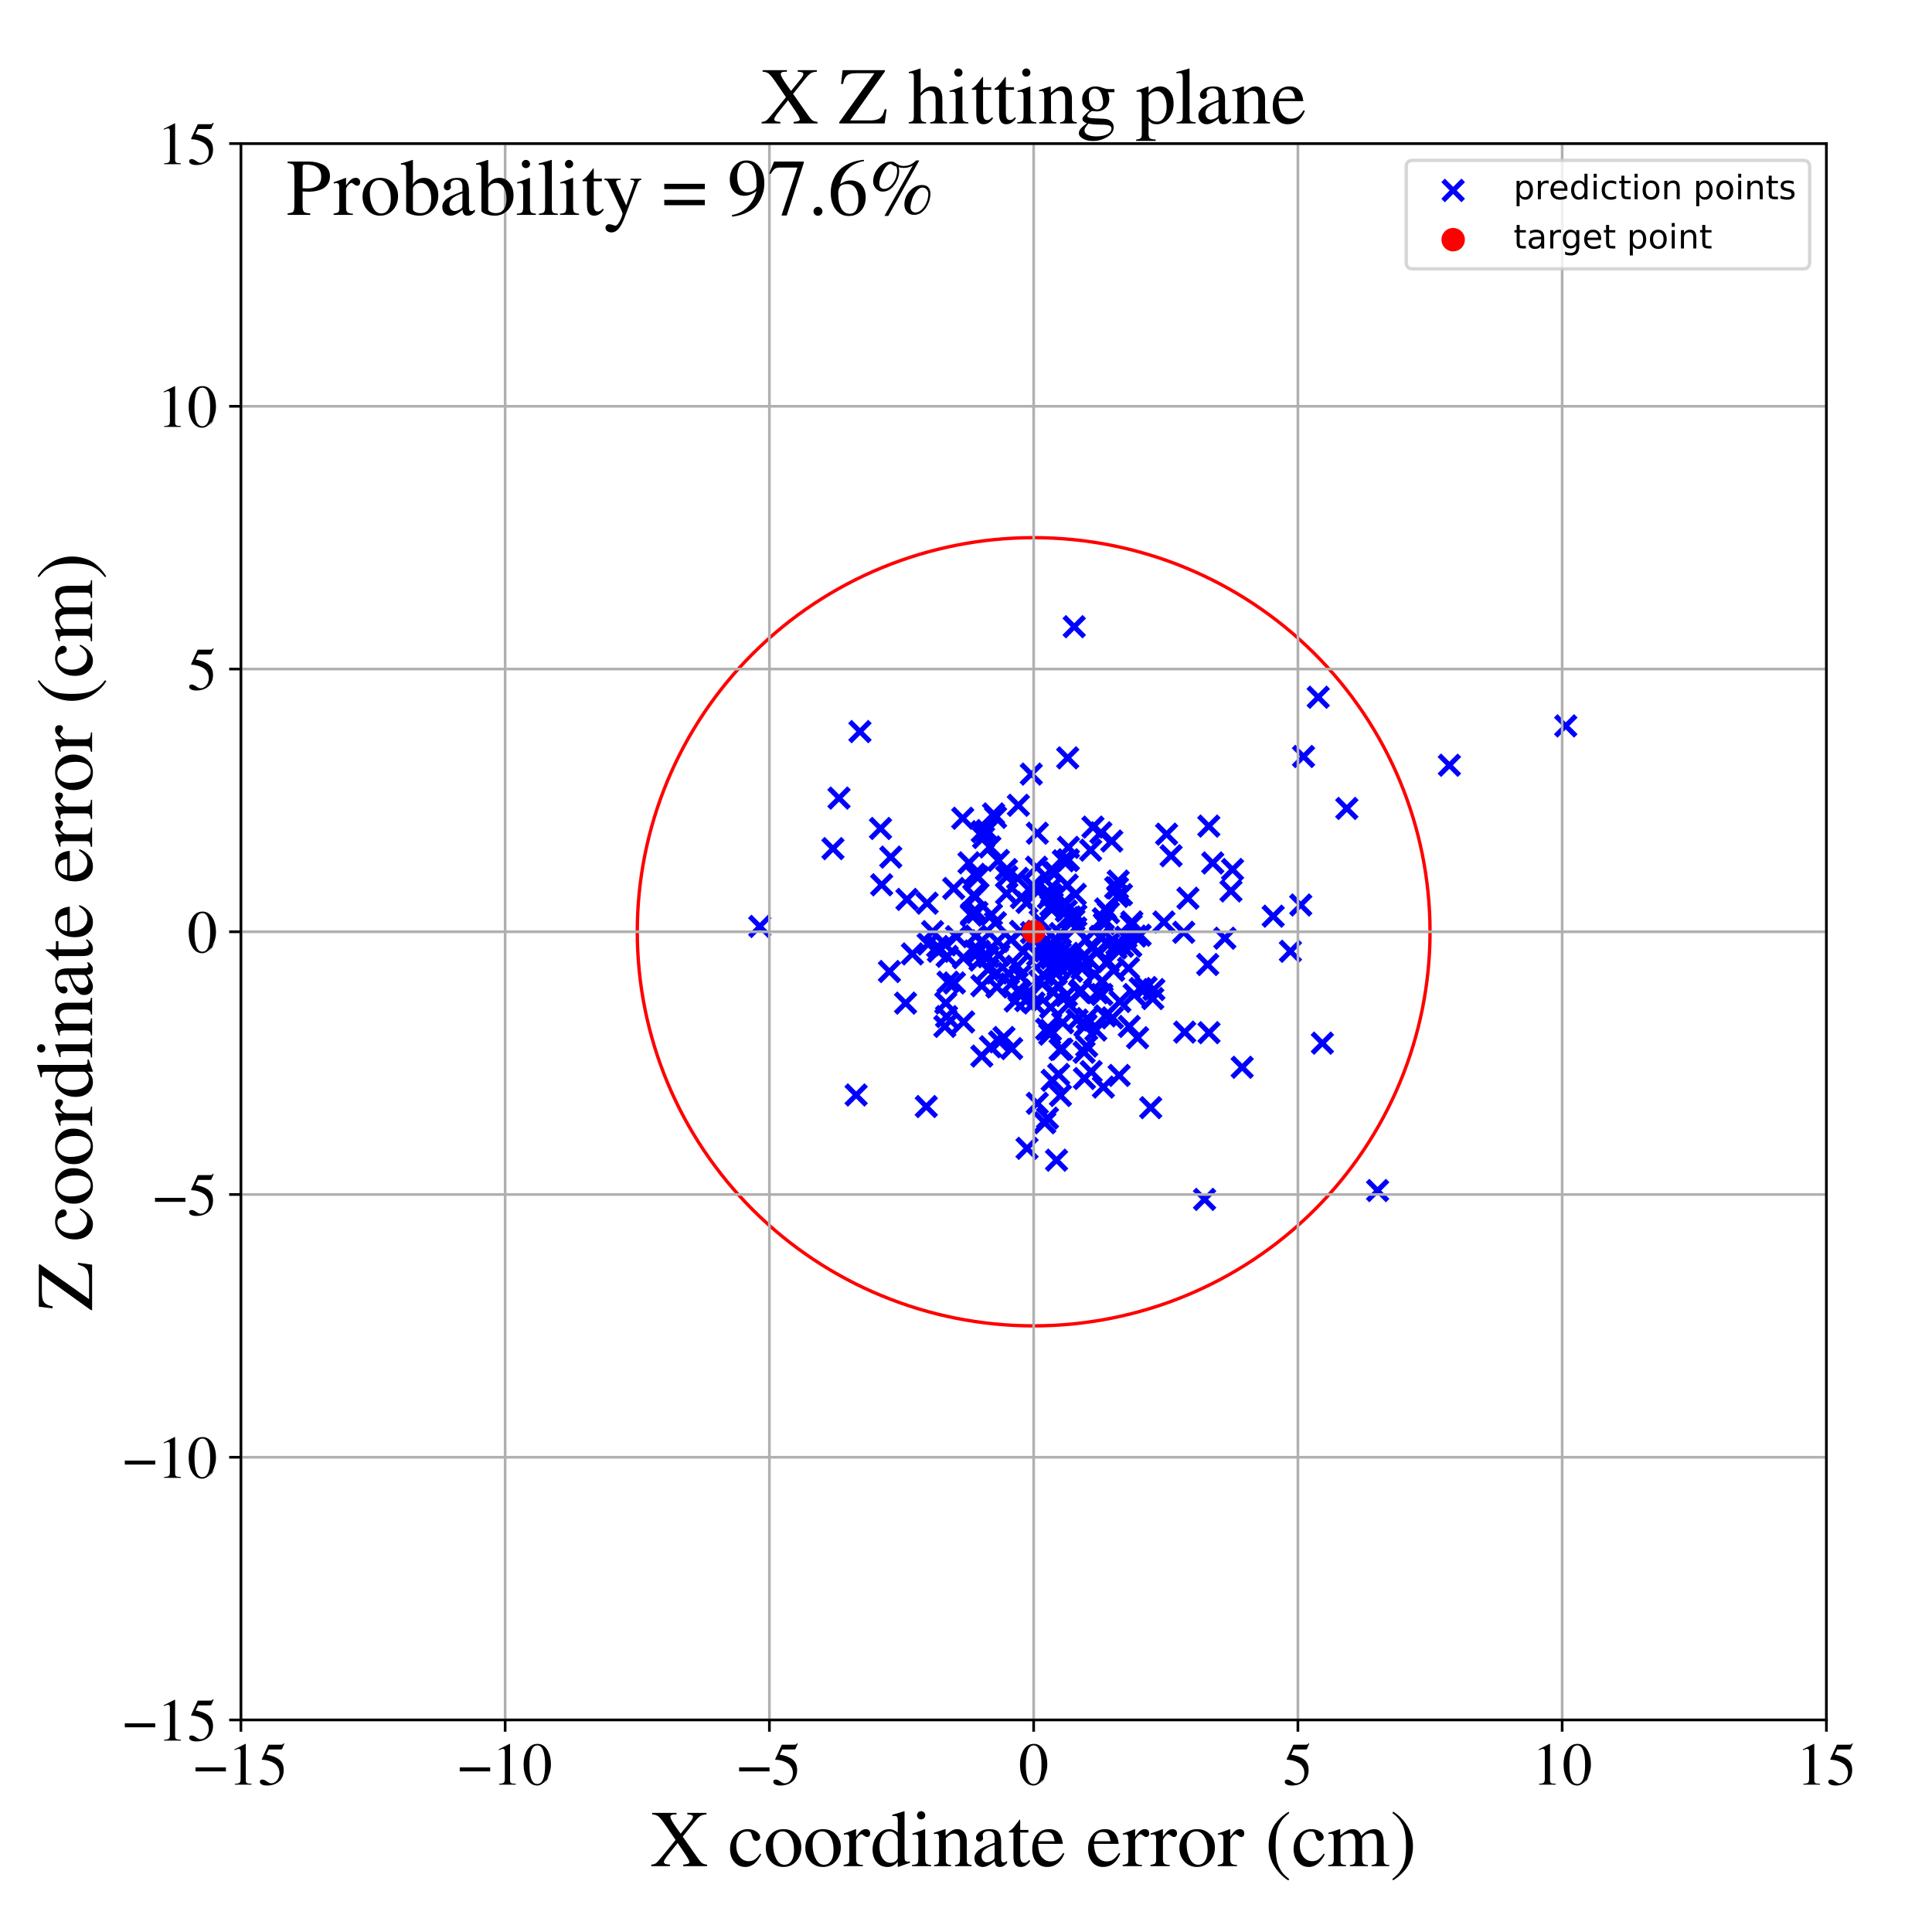 <?xml version="1.0" encoding="utf-8" standalone="no"?>
<!DOCTYPE svg PUBLIC "-//W3C//DTD SVG 1.1//EN"
  "http://www.w3.org/Graphics/SVG/1.1/DTD/svg11.dtd">
<!-- Created with matplotlib (https://matplotlib.org/) -->
<svg height="576pt" version="1.1" viewBox="0 0 576 576" width="576pt" xmlns="http://www.w3.org/2000/svg" xmlns:xlink="http://www.w3.org/1999/xlink">
 <defs>
  <style type="text/css">
*{stroke-linecap:butt;stroke-linejoin:round;}
  </style>
 </defs>
 <g id="figure_1">
  <g id="patch_1">
   <path d="M 0 576 
L 576 576 
L 576 0 
L 0 0 
z
" style="fill:#ffffff;"/>
  </g>
  <g id="axes_1">
   <g id="patch_2">
    <path d="M 71.822 512.784 
L 544.52 512.784 
L 544.52 42.802 
L 71.822 42.802 
z
" style="fill:#ffffff;"/>
   </g>
   <g id="PathCollection_1">
    <defs>
     <path d="M -3 3 
L 3 -3 
M -3 -3 
L 3 3 
" id="meb59540324" style="stroke:#0000ff;stroke-width:1.5;"/>
    </defs>
    <g clip-path="url(#p83ae11ffac)">
     <use style="fill:#0000ff;stroke:#0000ff;stroke-width:1.5;" x="297.202" xlink:href="#meb59540324" y="294.267"/>
     <use style="fill:#0000ff;stroke:#0000ff;stroke-width:1.5;" x="318.305" xlink:href="#meb59540324" y="284.226"/>
     <use style="fill:#0000ff;stroke:#0000ff;stroke-width:1.5;" x="303.721" xlink:href="#meb59540324" y="295.154"/>
     <use style="fill:#0000ff;stroke:#0000ff;stroke-width:1.5;" x="301.61" xlink:href="#meb59540324" y="312.623"/>
     <use style="fill:#0000ff;stroke:#0000ff;stroke-width:1.5;" x="287.291" xlink:href="#meb59540324" y="304.683"/>
     <use style="fill:#0000ff;stroke:#0000ff;stroke-width:1.5;" x="304.209" xlink:href="#meb59540324" y="295.748"/>
     <use style="fill:#0000ff;stroke:#0000ff;stroke-width:1.5;" x="316.041" xlink:href="#meb59540324" y="312.918"/>
     <use style="fill:#0000ff;stroke:#0000ff;stroke-width:1.5;" x="306.194" xlink:href="#meb59540324" y="342.357"/>
     <use style="fill:#0000ff;stroke:#0000ff;stroke-width:1.5;" x="316.139" xlink:href="#meb59540324" y="278.318"/>
     <use style="fill:#0000ff;stroke:#0000ff;stroke-width:1.5;" x="250.141" xlink:href="#meb59540324" y="237.94"/>
     <use style="fill:#0000ff;stroke:#0000ff;stroke-width:1.5;" x="347" xlink:href="#meb59540324" y="274.883"/>
     <use style="fill:#0000ff;stroke:#0000ff;stroke-width:1.5;" x="360.059" xlink:href="#meb59540324" y="287.556"/>
     <use style="fill:#0000ff;stroke:#0000ff;stroke-width:1.5;" x="333.205" xlink:href="#meb59540324" y="267.255"/>
     <use style="fill:#0000ff;stroke:#0000ff;stroke-width:1.5;" x="316.833" xlink:href="#meb59540324" y="304.92"/>
     <use style="fill:#0000ff;stroke:#0000ff;stroke-width:1.5;" x="287.02" xlink:href="#meb59540324" y="243.946"/>
     <use style="fill:#0000ff;stroke:#0000ff;stroke-width:1.5;" x="289.597" xlink:href="#meb59540324" y="272.863"/>
     <use style="fill:#0000ff;stroke:#0000ff;stroke-width:1.5;" x="299.314" xlink:href="#meb59540324" y="309.311"/>
     <use style="fill:#0000ff;stroke:#0000ff;stroke-width:1.5;" x="308.248" xlink:href="#meb59540324" y="299.02"/>
     <use style="fill:#0000ff;stroke:#0000ff;stroke-width:1.5;" x="318.166" xlink:href="#meb59540324" y="263.859"/>
     <use style="fill:#0000ff;stroke:#0000ff;stroke-width:1.5;" x="1028.72" xlink:href="#meb59540324" y="317.447"/>
     <use style="fill:#0000ff;stroke:#0000ff;stroke-width:1.5;" x="319.395" xlink:href="#meb59540324" y="286.541"/>
     <use style="fill:#0000ff;stroke:#0000ff;stroke-width:1.5;" x="279.541" xlink:href="#meb59540324" y="282.196"/>
     <use style="fill:#0000ff;stroke:#0000ff;stroke-width:1.5;" x="298.011" xlink:href="#meb59540324" y="310.596"/>
     <use style="fill:#0000ff;stroke:#0000ff;stroke-width:1.5;" x="297.168" xlink:href="#meb59540324" y="290.101"/>
     <use style="fill:#0000ff;stroke:#0000ff;stroke-width:1.5;" x="388.629" xlink:href="#meb59540324" y="225.537"/>
     <use style="fill:#0000ff;stroke:#0000ff;stroke-width:1.5;" x="282.643" xlink:href="#meb59540324" y="292.829"/>
     <use style="fill:#0000ff;stroke:#0000ff;stroke-width:1.5;" x="332.615" xlink:href="#meb59540324" y="264.641"/>
     <use style="fill:#0000ff;stroke:#0000ff;stroke-width:1.5;" x="315.444" xlink:href="#meb59540324" y="285.626"/>
     <use style="fill:#0000ff;stroke:#0000ff;stroke-width:1.5;" x="315.631" xlink:href="#meb59540324" y="320.326"/>
     <use style="fill:#0000ff;stroke:#0000ff;stroke-width:1.5;" x="349.142" xlink:href="#meb59540324" y="255.132"/>
     <use style="fill:#0000ff;stroke:#0000ff;stroke-width:1.5;" x="313.57" xlink:href="#meb59540324" y="288.983"/>
     <use style="fill:#0000ff;stroke:#0000ff;stroke-width:1.5;" x="297.658" xlink:href="#meb59540324" y="256.539"/>
     <use style="fill:#0000ff;stroke:#0000ff;stroke-width:1.5;" x="256.377" xlink:href="#meb59540324" y="218.111"/>
     <use style="fill:#0000ff;stroke:#0000ff;stroke-width:1.5;" x="288.885" xlink:href="#meb59540324" y="257.239"/>
     <use style="fill:#0000ff;stroke:#0000ff;stroke-width:1.5;" x="330.546" xlink:href="#meb59540324" y="281.46"/>
     <use style="fill:#0000ff;stroke:#0000ff;stroke-width:1.5;" x="297.409" xlink:href="#meb59540324" y="280.673"/>
     <use style="fill:#0000ff;stroke:#0000ff;stroke-width:1.5;" x="361.561" xlink:href="#meb59540324" y="257.279"/>
     <use style="fill:#0000ff;stroke:#0000ff;stroke-width:1.5;" x="303.403" xlink:href="#meb59540324" y="261.858"/>
     <use style="fill:#0000ff;stroke:#0000ff;stroke-width:1.5;" x="334.345" xlink:href="#meb59540324" y="266.73"/>
     <use style="fill:#0000ff;stroke:#0000ff;stroke-width:1.5;" x="323.78" xlink:href="#meb59540324" y="305.545"/>
     <use style="fill:#0000ff;stroke:#0000ff;stroke-width:1.5;" x="290.713" xlink:href="#meb59540324" y="267.393"/>
     <use style="fill:#0000ff;stroke:#0000ff;stroke-width:1.5;" x="300.091" xlink:href="#meb59540324" y="266.41"/>
     <use style="fill:#0000ff;stroke:#0000ff;stroke-width:1.5;" x="316.597" xlink:href="#meb59540324" y="312.759"/>
     <use style="fill:#0000ff;stroke:#0000ff;stroke-width:1.5;" x="284.334" xlink:href="#meb59540324" y="264.881"/>
     <use style="fill:#0000ff;stroke:#0000ff;stroke-width:1.5;" x="281.96" xlink:href="#meb59540324" y="299.035"/>
     <use style="fill:#0000ff;stroke:#0000ff;stroke-width:1.5;" x="295.114" xlink:href="#meb59540324" y="252.503"/>
     <use style="fill:#0000ff;stroke:#0000ff;stroke-width:1.5;" x="315.535" xlink:href="#meb59540324" y="288.092"/>
     <use style="fill:#0000ff;stroke:#0000ff;stroke-width:1.5;" x="296.217" xlink:href="#meb59540324" y="242.659"/>
     <use style="fill:#0000ff;stroke:#0000ff;stroke-width:1.5;" x="305.804" xlink:href="#meb59540324" y="298.324"/>
     <use style="fill:#0000ff;stroke:#0000ff;stroke-width:1.5;" x="292.17" xlink:href="#meb59540324" y="286.243"/>
     <use style="fill:#0000ff;stroke:#0000ff;stroke-width:1.5;" x="315.305" xlink:href="#meb59540324" y="280.768"/>
     <use style="fill:#0000ff;stroke:#0000ff;stroke-width:1.5;" x="300.647" xlink:href="#meb59540324" y="290.16"/>
     <use style="fill:#0000ff;stroke:#0000ff;stroke-width:1.5;" x="321.801" xlink:href="#meb59540324" y="295.791"/>
     <use style="fill:#0000ff;stroke:#0000ff;stroke-width:1.5;" x="285.168" xlink:href="#meb59540324" y="279.252"/>
     <use style="fill:#0000ff;stroke:#0000ff;stroke-width:1.5;" x="300.053" xlink:href="#meb59540324" y="259.253"/>
     <use style="fill:#0000ff;stroke:#0000ff;stroke-width:1.5;" x="290.585" xlink:href="#meb59540324" y="283.521"/>
     <use style="fill:#0000ff;stroke:#0000ff;stroke-width:1.5;" x="318.601" xlink:href="#meb59540324" y="299.334"/>
     <use style="fill:#0000ff;stroke:#0000ff;stroke-width:1.5;" x="328.101" xlink:href="#meb59540324" y="279.502"/>
     <use style="fill:#0000ff;stroke:#0000ff;stroke-width:1.5;" x="276.401" xlink:href="#meb59540324" y="269.278"/>
     <use style="fill:#0000ff;stroke:#0000ff;stroke-width:1.5;" x="304.512" xlink:href="#meb59540324" y="267.625"/>
     <use style="fill:#0000ff;stroke:#0000ff;stroke-width:1.5;" x="321.12" xlink:href="#meb59540324" y="304.1"/>
     <use style="fill:#0000ff;stroke:#0000ff;stroke-width:1.5;" x="328.611" xlink:href="#meb59540324" y="292.46"/>
     <use style="fill:#0000ff;stroke:#0000ff;stroke-width:1.5;" x="328.497" xlink:href="#meb59540324" y="296.487"/>
     <use style="fill:#0000ff;stroke:#0000ff;stroke-width:1.5;" x="360.451" xlink:href="#meb59540324" y="307.878"/>
     <use style="fill:#0000ff;stroke:#0000ff;stroke-width:1.5;" x="284.544" xlink:href="#meb59540324" y="293.047"/>
     <use style="fill:#0000ff;stroke:#0000ff;stroke-width:1.5;" x="293.239" xlink:href="#meb59540324" y="249.693"/>
     <use style="fill:#0000ff;stroke:#0000ff;stroke-width:1.5;" x="338.528" xlink:href="#meb59540324" y="279.083"/>
     <use style="fill:#0000ff;stroke:#0000ff;stroke-width:1.5;" x="311.476" xlink:href="#meb59540324" y="334.747"/>
     <use style="fill:#0000ff;stroke:#0000ff;stroke-width:1.5;" x="318.511" xlink:href="#meb59540324" y="256.344"/>
     <use style="fill:#0000ff;stroke:#0000ff;stroke-width:1.5;" x="270.397" xlink:href="#meb59540324" y="268.146"/>
     <use style="fill:#0000ff;stroke:#0000ff;stroke-width:1.5;" x="328.939" xlink:href="#meb59540324" y="273.922"/>
     <use style="fill:#0000ff;stroke:#0000ff;stroke-width:1.5;" x="320.176" xlink:href="#meb59540324" y="274.318"/>
     <use style="fill:#0000ff;stroke:#0000ff;stroke-width:1.5;" x="265.576" xlink:href="#meb59540324" y="255.537"/>
     <use style="fill:#0000ff;stroke:#0000ff;stroke-width:1.5;" x="276.711" xlink:href="#meb59540324" y="281.47"/>
     <use style="fill:#0000ff;stroke:#0000ff;stroke-width:1.5;" x="318.544" xlink:href="#meb59540324" y="252.633"/>
     <use style="fill:#0000ff;stroke:#0000ff;stroke-width:1.5;" x="313.755" xlink:href="#meb59540324" y="281.886"/>
     <use style="fill:#0000ff;stroke:#0000ff;stroke-width:1.5;" x="311.035" xlink:href="#meb59540324" y="290.585"/>
     <use style="fill:#0000ff;stroke:#0000ff;stroke-width:1.5;" x="317.907" xlink:href="#meb59540324" y="271.565"/>
     <use style="fill:#0000ff;stroke:#0000ff;stroke-width:1.5;" x="317.926" xlink:href="#meb59540324" y="296.805"/>
     <use style="fill:#0000ff;stroke:#0000ff;stroke-width:1.5;" x="281.869" xlink:href="#meb59540324" y="281.69"/>
     <use style="fill:#0000ff;stroke:#0000ff;stroke-width:1.5;" x="325.841" xlink:href="#meb59540324" y="246.592"/>
     <use style="fill:#0000ff;stroke:#0000ff;stroke-width:1.5;" x="312.946" xlink:href="#meb59540324" y="308.329"/>
     <use style="fill:#0000ff;stroke:#0000ff;stroke-width:1.5;" x="276.159" xlink:href="#meb59540324" y="329.902"/>
     <use style="fill:#0000ff;stroke:#0000ff;stroke-width:1.5;" x="320.265" xlink:href="#meb59540324" y="186.847"/>
     <use style="fill:#0000ff;stroke:#0000ff;stroke-width:1.5;" x="296.767" xlink:href="#meb59540324" y="275.093"/>
     <use style="fill:#0000ff;stroke:#0000ff;stroke-width:1.5;" x="322.589" xlink:href="#meb59540324" y="288.766"/>
     <use style="fill:#0000ff;stroke:#0000ff;stroke-width:1.5;" x="289.661" xlink:href="#meb59540324" y="272.409"/>
     <use style="fill:#0000ff;stroke:#0000ff;stroke-width:1.5;" x="296.818" xlink:href="#meb59540324" y="243.691"/>
     <use style="fill:#0000ff;stroke:#0000ff;stroke-width:1.5;" x="323.983" xlink:href="#meb59540324" y="311.886"/>
     <use style="fill:#0000ff;stroke:#0000ff;stroke-width:1.5;" x="317.005" xlink:href="#meb59540324" y="256.636"/>
     <use style="fill:#0000ff;stroke:#0000ff;stroke-width:1.5;" x="332.025" xlink:href="#meb59540324" y="289.288"/>
     <use style="fill:#0000ff;stroke:#0000ff;stroke-width:1.5;" x="323.742" xlink:href="#meb59540324" y="280.061"/>
     <use style="fill:#0000ff;stroke:#0000ff;stroke-width:1.5;" x="333.38" xlink:href="#meb59540324" y="262.687"/>
     <use style="fill:#0000ff;stroke:#0000ff;stroke-width:1.5;" x="291.966" xlink:href="#meb59540324" y="283.562"/>
     <use style="fill:#0000ff;stroke:#0000ff;stroke-width:1.5;" x="329.238" xlink:href="#meb59540324" y="275.402"/>
     <use style="fill:#0000ff;stroke:#0000ff;stroke-width:1.5;" x="353.2" xlink:href="#meb59540324" y="307.709"/>
     <use style="fill:#0000ff;stroke:#0000ff;stroke-width:1.5;" x="344.013" xlink:href="#meb59540324" y="295.021"/>
     <use style="fill:#0000ff;stroke:#0000ff;stroke-width:1.5;" x="300.146" xlink:href="#meb59540324" y="261.356"/>
     <use style="fill:#0000ff;stroke:#0000ff;stroke-width:1.5;" x="339.15" xlink:href="#meb59540324" y="309.383"/>
     <use style="fill:#0000ff;stroke:#0000ff;stroke-width:1.5;" x="339.92" xlink:href="#meb59540324" y="278.833"/>
     <use style="fill:#0000ff;stroke:#0000ff;stroke-width:1.5;" x="307.523" xlink:href="#meb59540324" y="278.06"/>
     <use style="fill:#0000ff;stroke:#0000ff;stroke-width:1.5;" x="319.084" xlink:href="#meb59540324" y="273.375"/>
     <use style="fill:#0000ff;stroke:#0000ff;stroke-width:1.5;" x="324.144" xlink:href="#meb59540324" y="303.664"/>
     <use style="fill:#0000ff;stroke:#0000ff;stroke-width:1.5;" x="366.994" xlink:href="#meb59540324" y="265.623"/>
     <use style="fill:#0000ff;stroke:#0000ff;stroke-width:1.5;" x="265.166" xlink:href="#meb59540324" y="289.643"/>
     <use style="fill:#0000ff;stroke:#0000ff;stroke-width:1.5;" x="326.9" xlink:href="#meb59540324" y="284.009"/>
     <use style="fill:#0000ff;stroke:#0000ff;stroke-width:1.5;" x="313.46" xlink:href="#meb59540324" y="285.669"/>
     <use style="fill:#0000ff;stroke:#0000ff;stroke-width:1.5;" x="314.989" xlink:href="#meb59540324" y="345.894"/>
     <use style="fill:#0000ff;stroke:#0000ff;stroke-width:1.5;" x="307.468" xlink:href="#meb59540324" y="230.791"/>
     <use style="fill:#0000ff;stroke:#0000ff;stroke-width:1.5;" x="370.34" xlink:href="#meb59540324" y="318.199"/>
     <use style="fill:#0000ff;stroke:#0000ff;stroke-width:1.5;" x="311.056" xlink:href="#meb59540324" y="281.09"/>
     <use style="fill:#0000ff;stroke:#0000ff;stroke-width:1.5;" x="255.245" xlink:href="#meb59540324" y="326.459"/>
     <use style="fill:#0000ff;stroke:#0000ff;stroke-width:1.5;" x="292.774" xlink:href="#meb59540324" y="280.474"/>
     <use style="fill:#0000ff;stroke:#0000ff;stroke-width:1.5;" x="290.816" xlink:href="#meb59540324" y="279.049"/>
     <use style="fill:#0000ff;stroke:#0000ff;stroke-width:1.5;" x="313.694" xlink:href="#meb59540324" y="322.091"/>
     <use style="fill:#0000ff;stroke:#0000ff;stroke-width:1.5;" x="281.686" xlink:href="#meb59540324" y="306.014"/>
     <use style="fill:#0000ff;stroke:#0000ff;stroke-width:1.5;" x="304.263" xlink:href="#meb59540324" y="277.677"/>
     <use style="fill:#0000ff;stroke:#0000ff;stroke-width:1.5;" x="343.685" xlink:href="#meb59540324" y="297.704"/>
     <use style="fill:#0000ff;stroke:#0000ff;stroke-width:1.5;" x="347.805" xlink:href="#meb59540324" y="248.695"/>
     <use style="fill:#0000ff;stroke:#0000ff;stroke-width:1.5;" x="338.131" xlink:href="#meb59540324" y="296.503"/>
     <use style="fill:#0000ff;stroke:#0000ff;stroke-width:1.5;" x="325.162" xlink:href="#meb59540324" y="253.471"/>
     <use style="fill:#0000ff;stroke:#0000ff;stroke-width:1.5;" x="337.133" xlink:href="#meb59540324" y="282.097"/>
     <use style="fill:#0000ff;stroke:#0000ff;stroke-width:1.5;" x="384.71" xlink:href="#meb59540324" y="283.615"/>
     <use style="fill:#0000ff;stroke:#0000ff;stroke-width:1.5;" x="332.974" xlink:href="#meb59540324" y="281.535"/>
     <use style="fill:#0000ff;stroke:#0000ff;stroke-width:1.5;" x="379.581" xlink:href="#meb59540324" y="273.151"/>
     <use style="fill:#0000ff;stroke:#0000ff;stroke-width:1.5;" x="332.711" xlink:href="#meb59540324" y="282.634"/>
     <use style="fill:#0000ff;stroke:#0000ff;stroke-width:1.5;" x="325.313" xlink:href="#meb59540324" y="319.48"/>
     <use style="fill:#0000ff;stroke:#0000ff;stroke-width:1.5;" x="330.406" xlink:href="#meb59540324" y="286.709"/>
     <use style="fill:#0000ff;stroke:#0000ff;stroke-width:1.5;" x="326.321" xlink:href="#meb59540324" y="290.495"/>
     <use style="fill:#0000ff;stroke:#0000ff;stroke-width:1.5;" x="341.693" xlink:href="#meb59540324" y="294.422"/>
     <use style="fill:#0000ff;stroke:#0000ff;stroke-width:1.5;" x="313.289" xlink:href="#meb59540324" y="269.96"/>
     <use style="fill:#0000ff;stroke:#0000ff;stroke-width:1.5;" x="313.24" xlink:href="#meb59540324" y="259.465"/>
     <use style="fill:#0000ff;stroke:#0000ff;stroke-width:1.5;" x="323.207" xlink:href="#meb59540324" y="313.72"/>
     <use style="fill:#0000ff;stroke:#0000ff;stroke-width:1.5;" x="354.168" xlink:href="#meb59540324" y="267.796"/>
     <use style="fill:#0000ff;stroke:#0000ff;stroke-width:1.5;" x="312.028" xlink:href="#meb59540324" y="306.843"/>
     <use style="fill:#0000ff;stroke:#0000ff;stroke-width:1.5;" x="316.013" xlink:href="#meb59540324" y="285.923"/>
     <use style="fill:#0000ff;stroke:#0000ff;stroke-width:1.5;" x="333.162" xlink:href="#meb59540324" y="264.766"/>
     <use style="fill:#0000ff;stroke:#0000ff;stroke-width:1.5;" x="304.173" xlink:href="#meb59540324" y="290.923"/>
     <use style="fill:#0000ff;stroke:#0000ff;stroke-width:1.5;" x="322.181" xlink:href="#meb59540324" y="295.215"/>
     <use style="fill:#0000ff;stroke:#0000ff;stroke-width:1.5;" x="337.447" xlink:href="#meb59540324" y="274.874"/>
     <use style="fill:#0000ff;stroke:#0000ff;stroke-width:1.5;" x="367.466" xlink:href="#meb59540324" y="259.228"/>
     <use style="fill:#0000ff;stroke:#0000ff;stroke-width:1.5;" x="352.907" xlink:href="#meb59540324" y="277.953"/>
     <use style="fill:#0000ff;stroke:#0000ff;stroke-width:1.5;" x="322.6" xlink:href="#meb59540324" y="285.369"/>
     <use style="fill:#0000ff;stroke:#0000ff;stroke-width:1.5;" x="337.252" xlink:href="#meb59540324" y="275.716"/>
     <use style="fill:#0000ff;stroke:#0000ff;stroke-width:1.5;" x="401.533" xlink:href="#meb59540324" y="241.022"/>
     <use style="fill:#0000ff;stroke:#0000ff;stroke-width:1.5;" x="313.727" xlink:href="#meb59540324" y="264.358"/>
     <use style="fill:#0000ff;stroke:#0000ff;stroke-width:1.5;" x="335.694" xlink:href="#meb59540324" y="279.413"/>
     <use style="fill:#0000ff;stroke:#0000ff;stroke-width:1.5;" x="319.514" xlink:href="#meb59540324" y="289.541"/>
     <use style="fill:#0000ff;stroke:#0000ff;stroke-width:1.5;" x="312.293" xlink:href="#meb59540324" y="333.353"/>
     <use style="fill:#0000ff;stroke:#0000ff;stroke-width:1.5;" x="327.132" xlink:href="#meb59540324" y="295.985"/>
     <use style="fill:#0000ff;stroke:#0000ff;stroke-width:1.5;" x="318.317" xlink:href="#meb59540324" y="256.552"/>
     <use style="fill:#0000ff;stroke:#0000ff;stroke-width:1.5;" x="328.963" xlink:href="#meb59540324" y="324.097"/>
     <use style="fill:#0000ff;stroke:#0000ff;stroke-width:1.5;" x="314.078" xlink:href="#meb59540324" y="295.823"/>
     <use style="fill:#0000ff;stroke:#0000ff;stroke-width:1.5;" x="316.155" xlink:href="#meb59540324" y="326.603"/>
     <use style="fill:#0000ff;stroke:#0000ff;stroke-width:1.5;" x="316.981" xlink:href="#meb59540324" y="286.621"/>
     <use style="fill:#0000ff;stroke:#0000ff;stroke-width:1.5;" x="432.113" xlink:href="#meb59540324" y="228.146"/>
     <use style="fill:#0000ff;stroke:#0000ff;stroke-width:1.5;" x="303.232" xlink:href="#meb59540324" y="288.096"/>
     <use style="fill:#0000ff;stroke:#0000ff;stroke-width:1.5;" x="248.334" xlink:href="#meb59540324" y="253.007"/>
     <use style="fill:#0000ff;stroke:#0000ff;stroke-width:1.5;" x="294.255" xlink:href="#meb59540324" y="247.623"/>
     <use style="fill:#0000ff;stroke:#0000ff;stroke-width:1.5;" x="312.022" xlink:href="#meb59540324" y="285.541"/>
     <use style="fill:#0000ff;stroke:#0000ff;stroke-width:1.5;" x="226.523" xlink:href="#meb59540324" y="276.204"/>
     <use style="fill:#0000ff;stroke:#0000ff;stroke-width:1.5;" x="320.712" xlink:href="#meb59540324" y="276.651"/>
     <use style="fill:#0000ff;stroke:#0000ff;stroke-width:1.5;" x="311.646" xlink:href="#meb59540324" y="283.535"/>
     <use style="fill:#0000ff;stroke:#0000ff;stroke-width:1.5;" x="314.899" xlink:href="#meb59540324" y="290.168"/>
     <use style="fill:#0000ff;stroke:#0000ff;stroke-width:1.5;" x="336.446" xlink:href="#meb59540324" y="288.657"/>
     <use style="fill:#0000ff;stroke:#0000ff;stroke-width:1.5;" x="295.281" xlink:href="#meb59540324" y="312.077"/>
     <use style="fill:#0000ff;stroke:#0000ff;stroke-width:1.5;" x="278.041" xlink:href="#meb59540324" y="277.752"/>
     <use style="fill:#0000ff;stroke:#0000ff;stroke-width:1.5;" x="303.609" xlink:href="#meb59540324" y="240.089"/>
     <use style="fill:#0000ff;stroke:#0000ff;stroke-width:1.5;" x="318.323" xlink:href="#meb59540324" y="225.946"/>
     <use style="fill:#0000ff;stroke:#0000ff;stroke-width:1.5;" x="308.761" xlink:href="#meb59540324" y="264.837"/>
     <use style="fill:#0000ff;stroke:#0000ff;stroke-width:1.5;" x="313.384" xlink:href="#meb59540324" y="266.77"/>
     <use style="fill:#0000ff;stroke:#0000ff;stroke-width:1.5;" x="297.814" xlink:href="#meb59540324" y="284.76"/>
     <use style="fill:#0000ff;stroke:#0000ff;stroke-width:1.5;" x="302.669" xlink:href="#meb59540324" y="298.448"/>
     <use style="fill:#0000ff;stroke:#0000ff;stroke-width:1.5;" x="312.579" xlink:href="#meb59540324" y="267.649"/>
     <use style="fill:#0000ff;stroke:#0000ff;stroke-width:1.5;" x="331.455" xlink:href="#meb59540324" y="250.746"/>
     <use style="fill:#0000ff;stroke:#0000ff;stroke-width:1.5;" x="410.71" xlink:href="#meb59540324" y="354.948"/>
     <use style="fill:#0000ff;stroke:#0000ff;stroke-width:1.5;" x="287.241" xlink:href="#meb59540324" y="285.543"/>
     <use style="fill:#0000ff;stroke:#0000ff;stroke-width:1.5;" x="661.025" xlink:href="#meb59540324" y="239.143"/>
     <use style="fill:#0000ff;stroke:#0000ff;stroke-width:1.5;" x="309.011" xlink:href="#meb59540324" y="258.55"/>
     <use style="fill:#0000ff;stroke:#0000ff;stroke-width:1.5;" x="320.585" xlink:href="#meb59540324" y="266.639"/>
     <use style="fill:#0000ff;stroke:#0000ff;stroke-width:1.5;" x="329.634" xlink:href="#meb59540324" y="270.996"/>
     <use style="fill:#0000ff;stroke:#0000ff;stroke-width:1.5;" x="309.268" xlink:href="#meb59540324" y="248.411"/>
     <use style="fill:#0000ff;stroke:#0000ff;stroke-width:1.5;" x="262.856" xlink:href="#meb59540324" y="263.79"/>
     <use style="fill:#0000ff;stroke:#0000ff;stroke-width:1.5;" x="291.259" xlink:href="#meb59540324" y="272.022"/>
     <use style="fill:#0000ff;stroke:#0000ff;stroke-width:1.5;" x="279.772" xlink:href="#meb59540324" y="283.615"/>
     <use style="fill:#0000ff;stroke:#0000ff;stroke-width:1.5;" x="394.25" xlink:href="#meb59540324" y="311.004"/>
     <use style="fill:#0000ff;stroke:#0000ff;stroke-width:1.5;" x="323.306" xlink:href="#meb59540324" y="321.538"/>
     <use style="fill:#0000ff;stroke:#0000ff;stroke-width:1.5;" x="365.172" xlink:href="#meb59540324" y="279.714"/>
     <use style="fill:#0000ff;stroke:#0000ff;stroke-width:1.5;" x="314.804" xlink:href="#meb59540324" y="283.353"/>
     <use style="fill:#0000ff;stroke:#0000ff;stroke-width:1.5;" x="331.669" xlink:href="#meb59540324" y="303.458"/>
     <use style="fill:#0000ff;stroke:#0000ff;stroke-width:1.5;" x="313.237" xlink:href="#meb59540324" y="300.334"/>
     <use style="fill:#0000ff;stroke:#0000ff;stroke-width:1.5;" x="307.852" xlink:href="#meb59540324" y="264.141"/>
     <use style="fill:#0000ff;stroke:#0000ff;stroke-width:1.5;" x="310.108" xlink:href="#meb59540324" y="274.514"/>
     <use style="fill:#0000ff;stroke:#0000ff;stroke-width:1.5;" x="292.715" xlink:href="#meb59540324" y="314.861"/>
     <use style="fill:#0000ff;stroke:#0000ff;stroke-width:1.5;" x="317.424" xlink:href="#meb59540324" y="268.914"/>
     <use style="fill:#0000ff;stroke:#0000ff;stroke-width:1.5;" x="320.766" xlink:href="#meb59540324" y="272.915"/>
     <use style="fill:#0000ff;stroke:#0000ff;stroke-width:1.5;" x="313.178" xlink:href="#meb59540324" y="307.166"/>
     <use style="fill:#0000ff;stroke:#0000ff;stroke-width:1.5;" x="307.918" xlink:href="#meb59540324" y="280.039"/>
     <use style="fill:#0000ff;stroke:#0000ff;stroke-width:1.5;" x="306.187" xlink:href="#meb59540324" y="269.041"/>
     <use style="fill:#0000ff;stroke:#0000ff;stroke-width:1.5;" x="325.823" xlink:href="#meb59540324" y="282.328"/>
     <use style="fill:#0000ff;stroke:#0000ff;stroke-width:1.5;" x="291.582" xlink:href="#meb59540324" y="261.501"/>
     <use style="fill:#0000ff;stroke:#0000ff;stroke-width:1.5;" x="328.127" xlink:href="#meb59540324" y="279.172"/>
     <use style="fill:#0000ff;stroke:#0000ff;stroke-width:1.5;" x="318.422" xlink:href="#meb59540324" y="273.581"/>
     <use style="fill:#0000ff;stroke:#0000ff;stroke-width:1.5;" x="309.96" xlink:href="#meb59540324" y="292.519"/>
     <use style="fill:#0000ff;stroke:#0000ff;stroke-width:1.5;" x="360.392" xlink:href="#meb59540324" y="246.291"/>
     <use style="fill:#0000ff;stroke:#0000ff;stroke-width:1.5;" x="316.097" xlink:href="#meb59540324" y="284.169"/>
     <use style="fill:#0000ff;stroke:#0000ff;stroke-width:1.5;" x="269.985" xlink:href="#meb59540324" y="299.066"/>
     <use style="fill:#0000ff;stroke:#0000ff;stroke-width:1.5;" x="319.275" xlink:href="#meb59540324" y="286.179"/>
     <use style="fill:#0000ff;stroke:#0000ff;stroke-width:1.5;" x="333.664" xlink:href="#meb59540324" y="320.618"/>
     <use style="fill:#0000ff;stroke:#0000ff;stroke-width:1.5;" x="313.516" xlink:href="#meb59540324" y="271.115"/>
     <use style="fill:#0000ff;stroke:#0000ff;stroke-width:1.5;" x="334.684" xlink:href="#meb59540324" y="282.133"/>
     <use style="fill:#0000ff;stroke:#0000ff;stroke-width:1.5;" x="282.37" xlink:href="#meb59540324" y="285.125"/>
     <use style="fill:#0000ff;stroke:#0000ff;stroke-width:1.5;" x="326.687" xlink:href="#meb59540324" y="307.099"/>
     <use style="fill:#0000ff;stroke:#0000ff;stroke-width:1.5;" x="393.013" xlink:href="#meb59540324" y="207.87"/>
     <use style="fill:#0000ff;stroke:#0000ff;stroke-width:1.5;" x="328.218" xlink:href="#meb59540324" y="248.278"/>
     <use style="fill:#0000ff;stroke:#0000ff;stroke-width:1.5;" x="272.02" xlink:href="#meb59540324" y="284.394"/>
     <use style="fill:#0000ff;stroke:#0000ff;stroke-width:1.5;" x="290.522" xlink:href="#meb59540324" y="260.671"/>
     <use style="fill:#0000ff;stroke:#0000ff;stroke-width:1.5;" x="336.675" xlink:href="#meb59540324" y="306.015"/>
     <use style="fill:#0000ff;stroke:#0000ff;stroke-width:1.5;" x="387.803" xlink:href="#meb59540324" y="269.81"/>
     <use style="fill:#0000ff;stroke:#0000ff;stroke-width:1.5;" x="309.357" xlink:href="#meb59540324" y="284.779"/>
     <use style="fill:#0000ff;stroke:#0000ff;stroke-width:1.5;" x="294.617" xlink:href="#meb59540324" y="289.027"/>
     <use style="fill:#0000ff;stroke:#0000ff;stroke-width:1.5;" x="359.128" xlink:href="#meb59540324" y="357.585"/>
     <use style="fill:#0000ff;stroke:#0000ff;stroke-width:1.5;" x="301.392" xlink:href="#meb59540324" y="293.338"/>
     <use style="fill:#0000ff;stroke:#0000ff;stroke-width:1.5;" x="301.442" xlink:href="#meb59540324" y="280.147"/>
     <use style="fill:#0000ff;stroke:#0000ff;stroke-width:1.5;" x="323.43" xlink:href="#meb59540324" y="305.974"/>
     <use style="fill:#0000ff;stroke:#0000ff;stroke-width:1.5;" x="315.464" xlink:href="#meb59540324" y="293.81"/>
     <use style="fill:#0000ff;stroke:#0000ff;stroke-width:1.5;" x="318.744" xlink:href="#meb59540324" y="287.711"/>
     <use style="fill:#0000ff;stroke:#0000ff;stroke-width:1.5;" x="329.541" xlink:href="#meb59540324" y="302.869"/>
     <use style="fill:#0000ff;stroke:#0000ff;stroke-width:1.5;" x="282.198" xlink:href="#meb59540324" y="303.085"/>
     <use style="fill:#0000ff;stroke:#0000ff;stroke-width:1.5;" x="339.933" xlink:href="#meb59540324" y="294.727"/>
     <use style="fill:#0000ff;stroke:#0000ff;stroke-width:1.5;" x="309.268" xlink:href="#meb59540324" y="328.935"/>
     <use style="fill:#0000ff;stroke:#0000ff;stroke-width:1.5;" x="330.477" xlink:href="#meb59540324" y="272.105"/>
     <use style="fill:#0000ff;stroke:#0000ff;stroke-width:1.5;" x="307.618" xlink:href="#meb59540324" y="296.406"/>
     <use style="fill:#0000ff;stroke:#0000ff;stroke-width:1.5;" x="295.589" xlink:href="#meb59540324" y="272.666"/>
     <use style="fill:#0000ff;stroke:#0000ff;stroke-width:1.5;" x="305.11" xlink:href="#meb59540324" y="283.636"/>
     <use style="fill:#0000ff;stroke:#0000ff;stroke-width:1.5;" x="262.511" xlink:href="#meb59540324" y="247.002"/>
     <use style="fill:#0000ff;stroke:#0000ff;stroke-width:1.5;" x="324.569" xlink:href="#meb59540324" y="285.952"/>
     <use style="fill:#0000ff;stroke:#0000ff;stroke-width:1.5;" x="343.065" xlink:href="#meb59540324" y="330.235"/>
     <use style="fill:#0000ff;stroke:#0000ff;stroke-width:1.5;" x="292.85" xlink:href="#meb59540324" y="247.955"/>
     <use style="fill:#0000ff;stroke:#0000ff;stroke-width:1.5;" x="333.874" xlink:href="#meb59540324" y="298.572"/>
     <use style="fill:#0000ff;stroke:#0000ff;stroke-width:1.5;" x="294.649" xlink:href="#meb59540324" y="285.242"/>
     <use style="fill:#0000ff;stroke:#0000ff;stroke-width:1.5;" x="290.321" xlink:href="#meb59540324" y="266.882"/>
     <use style="fill:#0000ff;stroke:#0000ff;stroke-width:1.5;" x="292.714" xlink:href="#meb59540324" y="293.88"/>
     <use style="fill:#0000ff;stroke:#0000ff;stroke-width:1.5;" x="314.567" xlink:href="#meb59540324" y="260.192"/>
     <use style="fill:#0000ff;stroke:#0000ff;stroke-width:1.5;" x="466.808" xlink:href="#meb59540324" y="216.419"/>
     <use style="fill:#0000ff;stroke:#0000ff;stroke-width:1.5;" x="1030.808" xlink:href="#meb59540324" y="205.995"/>
    </g>
   </g>
   <g id="PathCollection_2">
    <defs>
     <path d="M 0 3 
C 0.796 3 1.559 2.684 2.121 2.121 
C 2.684 1.559 3 0.796 3 0 
C 3 -0.796 2.684 -1.559 2.121 -2.121 
C 1.559 -2.684 0.796 -3 0 -3 
C -0.796 -3 -1.559 -2.684 -2.121 -2.121 
C -2.684 -1.559 -3 -0.796 -3 0 
C -3 0.796 -2.684 1.559 -2.121 2.121 
C -1.559 2.684 -0.796 3 0 3 
z
" id="m3619ec28bc" style="stroke:#ff0000;"/>
    </defs>
    <g clip-path="url(#p83ae11ffac)">
     <use style="fill:#ff0000;stroke:#ff0000;" x="308.171" xlink:href="#m3619ec28bc" y="277.793"/>
    </g>
   </g>
   <g id="patch_3">
    <path clip-path="url(#p83ae11ffac)" d="M 308.171 395.288 
C 339.511 395.288 369.572 382.908 391.733 360.875 
C 413.894 338.841 426.346 308.953 426.346 277.793 
C 426.346 246.633 413.894 216.745 391.733 194.711 
C 369.572 172.677 339.511 160.297 308.171 160.297 
C 276.831 160.297 246.77 172.677 224.609 194.711 
C 202.448 216.745 189.997 246.633 189.997 277.793 
C 189.997 308.953 202.448 338.841 224.609 360.875 
C 246.77 382.908 276.831 395.288 308.171 395.288 
z
" style="fill:none;stroke:#ff0000;stroke-linejoin:miter;"/>
   </g>
   <g id="matplotlib.axis_1">
    <g id="xtick_1">
     <g id="line2d_1">
      <path clip-path="url(#p83ae11ffac)" d="M 71.822 512.784 
L 71.822 42.802 
" style="fill:none;stroke:#b0b0b0;stroke-linecap:square;stroke-width:0.8;"/>
     </g>
     <g id="line2d_2">
      <defs>
       <path d="M 0 0 
L 0 3.5 
" id="m665e8fd270" style="stroke:#000000;stroke-width:0.8;"/>
      </defs>
      <g>
       <use style="stroke:#000000;stroke-width:0.8;" x="71.822" xlink:href="#m665e8fd270" y="512.784"/>
      </g>
     </g>
     <g id="text_1">
      <!-- −15 -->
      <defs>
       <path d="M 3 22 
L 3 28.594 
L 53.406 28.594 
L 53.406 22 
z
" id="FreeSerif-8722"/>
       <path d="M 18.297 59.297 
Q 16.5 59.297 11.094 57.094 
L 11.094 58.5 
L 29.094 67.594 
L 29.906 67.406 
L 29.906 7.406 
Q 29.906 3.797 31.703 2.688 
Q 33.5 1.594 39.406 1.5 
L 39.406 0 
L 11.797 0 
L 11.797 1.5 
Q 17.406 1.703 19.344 3.141 
Q 21.297 4.594 21.297 9.297 
L 21.297 54.594 
Q 21.297 59.297 18.297 59.297 
z
" id="FreeSerif-49"/>
       <path d="M 35.703 19.406 
Q 35.703 24.703 33.344 28.797 
Q 31 32.906 27.641 35.156 
Q 24.297 37.406 20.141 38.844 
Q 16 40.297 12.953 40.75 
Q 9.906 41.203 7.594 41.203 
Q 6.406 41.203 6.406 42 
Q 6.406 42.297 6.5 42.5 
L 17.406 66.203 
L 38.297 66.203 
Q 39.906 66.203 40.844 66.703 
Q 41.797 67.203 42.906 68.797 
L 43.797 68.094 
L 40 59.203 
Q 39.594 58.297 37.703 58.297 
L 18.094 58.297 
L 13.906 49.797 
Q 28.5 47.203 35.594 41.344 
Q 42.703 35.5 42.703 24.203 
Q 42.703 18.297 40.844 13.688 
Q 39 9.094 36.141 6.297 
Q 33.297 3.5 29.547 1.703 
Q 25.797 -0.094 22.344 -0.75 
Q 18.906 -1.406 15.406 -1.406 
Q 9.797 -1.406 6.5 0.25 
Q 3.203 1.906 3.203 4.797 
Q 3.203 8.5 7.5 8.5 
Q 10.297 8.5 14.75 5.391 
Q 19.203 2.297 21.797 2.297 
Q 27.703 2.297 31.703 7.25 
Q 35.703 12.203 35.703 19.406 
z
" id="FreeSerif-53"/>
      </defs>
      <g transform="translate(57.746 532.077)scale(0.18 -0.18)">
       <use xlink:href="#FreeSerif-8722"/>
       <use x="56.4" xlink:href="#FreeSerif-49"/>
       <use x="106.4" xlink:href="#FreeSerif-53"/>
      </g>
     </g>
    </g>
    <g id="xtick_2">
     <g id="line2d_3">
      <path clip-path="url(#p83ae11ffac)" d="M 150.605 512.784 
L 150.605 42.802 
" style="fill:none;stroke:#b0b0b0;stroke-linecap:square;stroke-width:0.8;"/>
     </g>
     <g id="line2d_4">
      <g>
       <use style="stroke:#000000;stroke-width:0.8;" x="150.605" xlink:href="#m665e8fd270" y="512.784"/>
      </g>
     </g>
     <g id="text_2">
      <!-- −10 -->
      <defs>
       <path d="M 47.594 17.797 
Q 35.203 -1.406 25 -1.406 
Q 14.797 -1.406 8.594 8.391 
Q 2.406 18.203 2.406 33.594 
Q 2.406 48.094 8.594 57.844 
Q 14.797 67.594 25.406 67.594 
Q 35.203 67.594 41.391 58 
Q 47.594 48.406 47.594 33 
Q 47.594 17.797 35.203 -1.406 
z
M 25.094 65 
Q 12 65 12 32.703 
Q 12 1.203 25 1.203 
Q 38 1.203 38 32.797 
Q 38 48.5 34.703 56.75 
Q 31.406 65 25.094 65 
z
" id="FreeSerif-48"/>
      </defs>
      <g transform="translate(136.529 532.077)scale(0.18 -0.18)">
       <use xlink:href="#FreeSerif-8722"/>
       <use x="56.4" xlink:href="#FreeSerif-49"/>
       <use x="106.4" xlink:href="#FreeSerif-48"/>
      </g>
     </g>
    </g>
    <g id="xtick_3">
     <g id="line2d_5">
      <path clip-path="url(#p83ae11ffac)" d="M 229.388 512.784 
L 229.388 42.802 
" style="fill:none;stroke:#b0b0b0;stroke-linecap:square;stroke-width:0.8;"/>
     </g>
     <g id="line2d_6">
      <g>
       <use style="stroke:#000000;stroke-width:0.8;" x="229.388" xlink:href="#m665e8fd270" y="512.784"/>
      </g>
     </g>
     <g id="text_3">
      <!-- −5 -->
      <g transform="translate(219.812 532.077)scale(0.18 -0.18)">
       <use xlink:href="#FreeSerif-8722"/>
       <use x="56.4" xlink:href="#FreeSerif-53"/>
      </g>
     </g>
    </g>
    <g id="xtick_4">
     <g id="line2d_7">
      <path clip-path="url(#p83ae11ffac)" d="M 308.171 512.784 
L 308.171 42.802 
" style="fill:none;stroke:#b0b0b0;stroke-linecap:square;stroke-width:0.8;"/>
     </g>
     <g id="line2d_8">
      <g>
       <use style="stroke:#000000;stroke-width:0.8;" x="308.171" xlink:href="#m665e8fd270" y="512.784"/>
      </g>
     </g>
     <g id="text_4">
      <!-- 0 -->
      <g transform="translate(303.671 532.077)scale(0.18 -0.18)">
       <use xlink:href="#FreeSerif-48"/>
      </g>
     </g>
    </g>
    <g id="xtick_5">
     <g id="line2d_9">
      <path clip-path="url(#p83ae11ffac)" d="M 386.954 512.784 
L 386.954 42.802 
" style="fill:none;stroke:#b0b0b0;stroke-linecap:square;stroke-width:0.8;"/>
     </g>
     <g id="line2d_10">
      <g>
       <use style="stroke:#000000;stroke-width:0.8;" x="386.954" xlink:href="#m665e8fd270" y="512.784"/>
      </g>
     </g>
     <g id="text_5">
      <!-- 5 -->
      <g transform="translate(382.454 532.077)scale(0.18 -0.18)">
       <use xlink:href="#FreeSerif-53"/>
      </g>
     </g>
    </g>
    <g id="xtick_6">
     <g id="line2d_11">
      <path clip-path="url(#p83ae11ffac)" d="M 465.737 512.784 
L 465.737 42.802 
" style="fill:none;stroke:#b0b0b0;stroke-linecap:square;stroke-width:0.8;"/>
     </g>
     <g id="line2d_12">
      <g>
       <use style="stroke:#000000;stroke-width:0.8;" x="465.737" xlink:href="#m665e8fd270" y="512.784"/>
      </g>
     </g>
     <g id="text_6">
      <!-- 10 -->
      <g transform="translate(456.737 532.077)scale(0.18 -0.18)">
       <use xlink:href="#FreeSerif-49"/>
       <use x="50" xlink:href="#FreeSerif-48"/>
      </g>
     </g>
    </g>
    <g id="xtick_7">
     <g id="line2d_13">
      <path clip-path="url(#p83ae11ffac)" d="M 544.52 512.784 
L 544.52 42.802 
" style="fill:none;stroke:#b0b0b0;stroke-linecap:square;stroke-width:0.8;"/>
     </g>
     <g id="line2d_14">
      <g>
       <use style="stroke:#000000;stroke-width:0.8;" x="544.52" xlink:href="#m665e8fd270" y="512.784"/>
      </g>
     </g>
     <g id="text_7">
      <!-- 15 -->
      <g transform="translate(535.52 532.077)scale(0.18 -0.18)">
       <use xlink:href="#FreeSerif-49"/>
       <use x="50" xlink:href="#FreeSerif-53"/>
      </g>
     </g>
    </g>
    <g id="text_8">
     <!-- X coordinate error (cm) -->
     <defs>
      <path d="M 69.594 66.203 
L 69.594 64.297 
Q 64.703 64 62.047 62.344 
Q 59.406 60.703 54.703 54.906 
L 40.094 36.703 
L 59.297 9.297 
Q 62.297 5 64.297 3.703 
Q 66.297 2.406 70.406 1.906 
L 70.406 0 
L 40.703 0 
L 40.703 1.906 
Q 44.797 2.297 46.594 2.938 
Q 48.406 3.594 48.406 5 
Q 48.406 7.203 43.297 14.797 
L 33.797 28.797 
L 21.906 14 
Q 16.703 7.5 16.703 5.406 
Q 16.703 3.703 18.297 2.953 
Q 19.906 2.203 24.297 1.906 
L 24.297 0 
L 1 0 
L 1 1.906 
Q 4.906 2.203 7 3.797 
Q 9.094 5.406 15.5 13.297 
L 31.203 32.594 
L 20.297 48.594 
Q 13.297 58.906 10.25 61.5 
Q 7.203 64.094 2.203 64.297 
L 2.203 66.203 
L 32.406 66.203 
L 32.406 64.297 
L 29.594 64.203 
Q 24.797 64.094 24.797 61.297 
Q 24.797 58.094 33.297 46.297 
L 37.5 40.406 
L 48.797 54.203 
Q 52.797 59.203 52.797 61.094 
Q 52.797 62.797 51.344 63.438 
Q 49.906 64.094 45.797 64.297 
L 45.797 66.203 
z
" id="FreeSerif-88"/>
      <path id="FreeSerif-32"/>
      <path d="M 2.5 21.297 
Q 2.5 32.406 9.047 39.203 
Q 15.594 46 24.406 46 
Q 30.703 46 35.25 42.953 
Q 39.797 39.906 39.797 35.703 
Q 39.797 34 38.391 32.75 
Q 37 31.5 35 31.5 
Q 31.594 31.5 30.297 36.094 
L 29.703 38.297 
Q 28.906 41.094 27.703 42.094 
Q 26.5 43.094 23.797 43.094 
Q 17.703 43.094 13.953 38.25 
Q 10.203 33.406 10.203 25.703 
Q 10.203 17.094 14.547 11.641 
Q 18.906 6.203 25.703 6.203 
Q 30 6.203 33.094 8.25 
Q 36.203 10.297 39.797 15.594 
L 41.203 14.703 
Q 40.203 12.703 39.453 11.391 
Q 38.703 10.094 36.75 7.5 
Q 34.797 4.906 32.891 3.297 
Q 31 1.703 27.891 0.344 
Q 24.797 -1 21.5 -1 
Q 13.203 -1 7.844 5.25 
Q 2.5 11.5 2.5 21.297 
z
" id="FreeSerif-99"/>
      <path d="M 24.594 46 
Q 34.203 46 40.391 39.594 
Q 46.594 33.203 46.594 23.406 
Q 46.594 13 40.188 6 
Q 33.797 -1 24.391 -1 
Q 15 -1 8.75 5.75 
Q 2.5 12.5 2.5 22.594 
Q 2.5 32.906 8.641 39.453 
Q 14.797 46 24.594 46 
z
M 11.5 27.5 
Q 11.5 16.797 15.391 9.297 
Q 19.297 1.797 25.594 1.797 
Q 31.203 1.797 34.391 6.594 
Q 37.594 11.406 37.594 19.906 
Q 37.594 30.203 33.594 36.703 
Q 29.594 43.203 23.297 43.203 
Q 18 43.203 14.75 38.891 
Q 11.5 34.594 11.5 27.5 
z
" id="FreeSerif-111"/>
      <path d="M 30.094 36.203 
Q 28.594 36.203 26.391 37.953 
Q 24.203 39.703 23.5 39.703 
Q 21.5 39.703 19 36.797 
Q 16.5 33.906 16.5 31.5 
L 16.5 9 
Q 16.5 4.703 18.203 3.203 
Q 19.906 1.703 25 1.5 
L 25 0 
L 1 0 
L 1 1.5 
Q 5.797 2.406 6.938 3.5 
Q 8.094 4.594 8.094 8.406 
L 8.094 33.406 
Q 8.094 36.703 7.344 38.047 
Q 6.594 39.406 4.703 39.406 
Q 3.094 39.406 1.203 39 
L 1.203 40.594 
Q 9.203 43.203 16 46 
L 16.5 45.797 
L 16.5 36.594 
Q 20.203 41.906 22.797 43.953 
Q 25.406 46 28.5 46 
Q 31.094 46 32.547 44.594 
Q 34 43.203 34 40.703 
Q 34 38.594 32.953 37.391 
Q 31.906 36.203 30.094 36.203 
z
" id="FreeSerif-114"/>
      <path d="M 34.203 -1 
L 33.797 -0.703 
L 33.797 5.703 
Q 29 -1 21 -1 
Q 12.703 -1 7.594 4.953 
Q 2.5 10.906 2.5 20.5 
Q 2.5 31.094 8.594 38.547 
Q 14.703 46 23.297 46 
Q 28.703 46 33.797 41.703 
L 33.797 57.297 
Q 33.797 60.406 32.891 61.406 
Q 32 62.406 29.203 62.406 
Q 27.797 62.406 27 62.297 
L 27 63.906 
Q 36.094 66.297 41.703 68.297 
L 42.203 68.094 
L 42.203 11.406 
Q 42.203 7.906 43.047 6.797 
Q 43.906 5.703 46.594 5.703 
Q 47.094 5.703 48.906 5.797 
L 48.906 4.203 
z
M 24.906 4.203 
Q 28.703 4.203 31.25 6.344 
Q 33.797 8.5 33.797 10.203 
L 33.797 33.203 
Q 33.797 37.203 30.688 40.203 
Q 27.594 43.203 23.594 43.203 
Q 17.906 43.203 14.5 38.094 
Q 11.094 33 11.094 24.5 
Q 11.094 15.297 14.891 9.75 
Q 18.703 4.203 24.906 4.203 
z
" id="FreeSerif-100"/>
      <path d="M 6.203 39.297 
Q 4 39.297 2 39 
L 2 40.5 
Q 9 42.5 17.5 46 
L 17.906 45.703 
L 17.906 10.203 
Q 17.906 4.797 19.156 3.344 
Q 20.406 1.906 25.297 1.5 
L 25.297 0 
L 1.594 0 
L 1.594 1.5 
Q 6.797 1.797 8.141 3.297 
Q 9.5 4.797 9.5 10.203 
L 9.5 33.406 
Q 9.5 36.703 8.75 38 
Q 8 39.297 6.203 39.297 
z
M 12.797 68.297 
Q 15 68.297 16.5 66.797 
Q 18 65.297 18 63.203 
Q 18 61 16.5 59.547 
Q 15 58.094 12.797 58.094 
Q 10.703 58.094 9.25 59.594 
Q 7.797 61.094 7.797 63.188 
Q 7.797 65.297 9.297 66.797 
Q 10.797 68.297 12.797 68.297 
z
" id="FreeSerif-105"/>
      <path d="M 1 39.797 
L 1 41.5 
Q 8.406 43.703 14.797 46 
L 15.5 45.797 
L 15.5 37.906 
Q 20.594 42.703 23.547 44.344 
Q 26.5 46 30 46 
Q 35.5 46 38.641 42.047 
Q 41.797 38.094 41.797 31 
L 41.797 8.094 
Q 41.797 4.406 43 3.156 
Q 44.203 1.906 47.906 1.5 
L 47.906 0 
L 27.094 0 
L 27.094 1.5 
Q 30.906 1.797 32.156 3.5 
Q 33.406 5.203 33.406 9.906 
L 33.406 30.797 
Q 33.406 40.5 26.094 40.5 
Q 23.594 40.5 21.5 39.344 
Q 19.406 38.203 15.797 34.797 
L 15.797 6.703 
Q 15.797 4 17.188 2.891 
Q 18.594 1.797 22.406 1.5 
L 22.406 0 
L 1.203 0 
L 1.203 1.5 
Q 5 1.797 6.203 3.25 
Q 7.406 4.703 7.406 9 
L 7.406 33.797 
Q 7.406 37.5 6.594 38.844 
Q 5.797 40.203 3.703 40.203 
Q 1.797 40.203 1 39.797 
z
" id="FreeSerif-110"/>
      <path d="M 2.5 9.703 
Q 2.5 11.5 2.891 13.047 
Q 3.297 14.594 4.297 15.938 
Q 5.297 17.297 6.188 18.391 
Q 7.094 19.5 8.891 20.641 
Q 10.703 21.797 11.891 22.547 
Q 13.094 23.297 15.547 24.344 
Q 18 25.406 19.297 25.953 
Q 20.594 26.5 23.391 27.594 
Q 26.203 28.703 27.5 29.203 
L 27.5 35.297 
Q 27.5 43.594 19.906 43.594 
Q 16.906 43.594 14.797 42.141 
Q 12.703 40.703 12.703 38.703 
Q 12.703 37.906 12.953 36.5 
Q 13.203 35.094 13.203 34.703 
Q 13.203 33 11.844 31.75 
Q 10.5 30.5 8.703 30.5 
Q 7 30.5 5.703 31.797 
Q 4.406 33.094 4.406 34.797 
Q 4.406 39.5 9.25 42.75 
Q 14.094 46 21.203 46 
Q 29.406 46 32.5 42.047 
Q 35.594 38.094 35.594 30 
L 35.594 10.5 
Q 35.594 7.203 36.25 5.953 
Q 36.906 4.703 38.594 4.703 
Q 40.703 4.703 43 6.594 
L 43 4 
Q 40.406 1.094 38.453 0.047 
Q 36.5 -1 34 -1 
Q 30.906 -1 29.453 0.703 
Q 28 2.406 27.594 6.297 
Q 19 -1 13 -1 
Q 8.406 -1 5.453 2 
Q 2.5 5 2.5 9.703 
z
M 27.5 12.297 
L 27.5 26.797 
Q 18.5 23.5 14.891 20.391 
Q 11.297 17.297 11.297 12.906 
Q 11.297 8.797 13.297 6.797 
Q 15.297 4.797 17.594 4.797 
Q 21 4.797 24.906 7.094 
Q 26.5 8 27 9 
Q 27.5 10 27.5 12.297 
z
" id="FreeSerif-97"/>
      <path d="M 25.906 45 
L 25.906 41.797 
L 15.797 41.797 
L 15.797 13.203 
Q 15.797 8.5 17 6.344 
Q 18.203 4.203 21 4.203 
Q 24.094 4.203 27 7.703 
L 28.297 6.594 
Q 23.5 -1 16.297 -1 
Q 7.406 -1 7.406 11.703 
L 7.406 41.797 
L 2.094 41.797 
Q 1.703 42.094 1.703 42.5 
Q 1.703 43 2 43.297 
Q 2.297 43.594 3.141 44.141 
Q 4 44.703 5.203 45.641 
Q 6.406 46.594 8.5 49.094 
Q 10.594 51.594 13.094 55.094 
Q 14.703 57.406 15.094 57.906 
Q 15.797 57.906 15.797 56.594 
L 15.797 45 
z
" id="FreeSerif-116"/>
      <path d="M 9.703 27.703 
Q 9.906 21.406 11.406 16.844 
Q 12.906 12.297 15.297 10.047 
Q 17.703 7.797 20.141 6.844 
Q 22.594 5.906 25.297 5.906 
Q 30.094 5.906 33.641 8.297 
Q 37.203 10.703 40.797 16.406 
L 42.406 15.703 
Q 39.297 7.594 33.797 3.297 
Q 28.297 -1 21.203 -1 
Q 12.594 -1 7.547 5.047 
Q 2.5 11.094 2.5 21.406 
Q 2.5 32.5 8.344 39.25 
Q 14.203 46 23.406 46 
Q 31 46 35.203 41.453 
Q 39.406 36.906 40.5 27.703 
z
M 9.906 30.906 
L 30.297 30.906 
Q 29.297 37.406 27.188 39.906 
Q 25.094 42.406 20.5 42.406 
Q 11.5 42.406 9.906 30.906 
z
" id="FreeSerif-101"/>
      <path d="M 29.203 -17.703 
Q 26.594 -16.094 23.797 -13.844 
Q 21 -11.594 17.453 -7.594 
Q 13.906 -3.594 11.203 0.953 
Q 8.5 5.5 6.641 11.891 
Q 4.797 18.297 4.797 25.203 
Q 4.797 32.406 6.641 38.844 
Q 8.5 45.297 11 49.547 
Q 13.5 53.797 17.344 57.75 
Q 21.203 61.703 23.703 63.594 
Q 26.203 65.5 29.5 67.594 
L 30.406 66 
Q 26 62.406 23.297 59.5 
Q 20.594 56.594 18.094 51.938 
Q 15.594 47.297 14.5 40.844 
Q 13.406 34.406 13.406 25.5 
Q 13.406 16.203 14.5 9.5 
Q 15.594 2.797 18.094 -1.953 
Q 20.594 -6.703 23.297 -9.703 
Q 26 -12.703 30.406 -16.094 
z
" id="FreeSerif-40"/>
      <path d="M 1.297 39.797 
L 1.297 41.5 
Q 8.5 43.5 15.297 46 
L 16 45.797 
L 16 38.297 
Q 22.203 43 25.203 44.5 
Q 28.203 46 31.5 46 
Q 39.406 46 42.094 37.594 
Q 49.906 46 58.406 46 
Q 70 46 70 28.203 
L 70 7.594 
Q 70 2 74.297 1.703 
L 76.906 1.5 
L 76.906 0 
L 55 0 
L 55 1.5 
Q 59.406 2 60.5 3.203 
Q 61.594 4.406 61.594 8.703 
L 61.594 29.797 
Q 61.594 36 60 38.391 
Q 58.406 40.797 54.094 40.797 
Q 47.5 40.797 43.203 34.703 
L 43.203 9.5 
Q 43.203 4.797 44.641 3.188 
Q 46.094 1.594 50.406 1.5 
L 50.406 0 
L 28 0 
L 28 1.5 
Q 32.297 1.797 33.547 3.094 
Q 34.797 4.406 34.797 8.594 
L 34.797 30.297 
Q 34.797 40.797 28.203 40.797 
Q 25.406 40.797 21.953 39.391 
Q 18.5 38 16.406 34.906 
L 16.406 6.703 
Q 16.406 3.797 17.797 2.75 
Q 19.203 1.703 23.203 1.5 
L 23.203 0 
L 1 0 
L 1 1.5 
Q 5.203 1.594 6.594 3 
Q 8 4.406 8 8.5 
L 8 33.797 
Q 8 37.406 7.25 38.797 
Q 6.5 40.203 4.5 40.203 
Q 3 40.203 1.297 39.797 
z
" id="FreeSerif-109"/>
      <path d="M 4.047 67.703 
Q 6.656 66.094 9.453 63.844 
Q 12.25 61.594 15.797 57.594 
Q 19.344 53.594 22.047 49.047 
Q 24.75 44.5 26.594 38.094 
Q 28.453 31.703 28.453 24.797 
Q 28.453 17.594 26.594 11.141 
Q 24.75 4.703 22.25 0.453 
Q 19.75 -3.797 15.891 -7.75 
Q 12.047 -11.703 9.547 -13.594 
Q 7.047 -15.5 3.75 -17.594 
L 2.844 -16 
Q 7.25 -12.406 9.953 -9.5 
Q 12.656 -6.594 15.156 -1.938 
Q 17.656 2.703 18.75 9.141 
Q 19.844 15.594 19.844 24.5 
Q 19.844 33.797 18.75 40.5 
Q 17.656 47.203 15.156 51.953 
Q 12.656 56.703 9.953 59.703 
Q 7.25 62.703 2.844 66.094 
z
" id="FreeSerif-41"/>
     </defs>
     <g transform="translate(193.922 556.375)scale(0.24 -0.24)">
      <use xlink:href="#FreeSerif-88"/>
      <use x="71.4" xlink:href="#FreeSerif-32"/>
      <use x="96.4" xlink:href="#FreeSerif-99"/>
      <use x="140.784" xlink:href="#FreeSerif-111"/>
      <use x="189.884" xlink:href="#FreeSerif-111"/>
      <use x="238.969" xlink:href="#FreeSerif-114"/>
      <use x="273.453" xlink:href="#FreeSerif-100"/>
      <use x="323.353" xlink:href="#FreeSerif-105"/>
      <use x="351.137" xlink:href="#FreeSerif-110"/>
      <use x="400.037" xlink:href="#FreeSerif-97"/>
      <use x="443.522" xlink:href="#FreeSerif-116"/>
      <use x="471.822" xlink:href="#FreeSerif-101"/>
      <use x="516.222" xlink:href="#FreeSerif-32"/>
      <use x="541.222" xlink:href="#FreeSerif-101"/>
      <use x="585.606" xlink:href="#FreeSerif-114"/>
      <use x="620.106" xlink:href="#FreeSerif-114"/>
      <use x="654.59" xlink:href="#FreeSerif-111"/>
      <use x="703.675" xlink:href="#FreeSerif-114"/>
      <use x="738.175" xlink:href="#FreeSerif-32"/>
      <use x="763.175" xlink:href="#FreeSerif-40"/>
      <use x="796.475" xlink:href="#FreeSerif-99"/>
      <use x="840.859" xlink:href="#FreeSerif-109"/>
      <use x="918.759" xlink:href="#FreeSerif-41"/>
     </g>
    </g>
   </g>
   <g id="matplotlib.axis_2">
    <g id="ytick_1">
     <g id="line2d_15">
      <path clip-path="url(#p83ae11ffac)" d="M 71.822 512.784 
L 544.52 512.784 
" style="fill:none;stroke:#b0b0b0;stroke-linecap:square;stroke-width:0.8;"/>
     </g>
     <g id="line2d_16">
      <defs>
       <path d="M 0 0 
L -3.5 0 
" id="m2721711267" style="stroke:#000000;stroke-width:0.8;"/>
      </defs>
      <g>
       <use style="stroke:#000000;stroke-width:0.8;" x="71.822" xlink:href="#m2721711267" y="512.784"/>
      </g>
     </g>
     <g id="text_9">
      <!-- −15 -->
      <g transform="translate(36.669 518.931)scale(0.18 -0.18)">
       <use xlink:href="#FreeSerif-8722"/>
       <use x="56.4" xlink:href="#FreeSerif-49"/>
       <use x="106.4" xlink:href="#FreeSerif-53"/>
      </g>
     </g>
    </g>
    <g id="ytick_2">
     <g id="line2d_17">
      <path clip-path="url(#p83ae11ffac)" d="M 71.822 434.454 
L 544.52 434.454 
" style="fill:none;stroke:#b0b0b0;stroke-linecap:square;stroke-width:0.8;"/>
     </g>
     <g id="line2d_18">
      <g>
       <use style="stroke:#000000;stroke-width:0.8;" x="71.822" xlink:href="#m2721711267" y="434.454"/>
      </g>
     </g>
     <g id="text_10">
      <!-- −10 -->
      <g transform="translate(36.669 440.6)scale(0.18 -0.18)">
       <use xlink:href="#FreeSerif-8722"/>
       <use x="56.4" xlink:href="#FreeSerif-49"/>
       <use x="106.4" xlink:href="#FreeSerif-48"/>
      </g>
     </g>
    </g>
    <g id="ytick_3">
     <g id="line2d_19">
      <path clip-path="url(#p83ae11ffac)" d="M 71.822 356.123 
L 544.52 356.123 
" style="fill:none;stroke:#b0b0b0;stroke-linecap:square;stroke-width:0.8;"/>
     </g>
     <g id="line2d_20">
      <g>
       <use style="stroke:#000000;stroke-width:0.8;" x="71.822" xlink:href="#m2721711267" y="356.123"/>
      </g>
     </g>
     <g id="text_11">
      <!-- −5 -->
      <g transform="translate(45.669 362.27)scale(0.18 -0.18)">
       <use xlink:href="#FreeSerif-8722"/>
       <use x="56.4" xlink:href="#FreeSerif-53"/>
      </g>
     </g>
    </g>
    <g id="ytick_4">
     <g id="line2d_21">
      <path clip-path="url(#p83ae11ffac)" d="M 71.822 277.793 
L 544.52 277.793 
" style="fill:none;stroke:#b0b0b0;stroke-linecap:square;stroke-width:0.8;"/>
     </g>
     <g id="line2d_22">
      <g>
       <use style="stroke:#000000;stroke-width:0.8;" x="71.822" xlink:href="#m2721711267" y="277.793"/>
      </g>
     </g>
     <g id="text_12">
      <!-- 0 -->
      <g transform="translate(55.822 283.94)scale(0.18 -0.18)">
       <use xlink:href="#FreeSerif-48"/>
      </g>
     </g>
    </g>
    <g id="ytick_5">
     <g id="line2d_23">
      <path clip-path="url(#p83ae11ffac)" d="M 71.822 199.462 
L 544.52 199.462 
" style="fill:none;stroke:#b0b0b0;stroke-linecap:square;stroke-width:0.8;"/>
     </g>
     <g id="line2d_24">
      <g>
       <use style="stroke:#000000;stroke-width:0.8;" x="71.822" xlink:href="#m2721711267" y="199.462"/>
      </g>
     </g>
     <g id="text_13">
      <!-- 5 -->
      <g transform="translate(55.822 205.609)scale(0.18 -0.18)">
       <use xlink:href="#FreeSerif-53"/>
      </g>
     </g>
    </g>
    <g id="ytick_6">
     <g id="line2d_25">
      <path clip-path="url(#p83ae11ffac)" d="M 71.822 121.132 
L 544.52 121.132 
" style="fill:none;stroke:#b0b0b0;stroke-linecap:square;stroke-width:0.8;"/>
     </g>
     <g id="line2d_26">
      <g>
       <use style="stroke:#000000;stroke-width:0.8;" x="71.822" xlink:href="#m2721711267" y="121.132"/>
      </g>
     </g>
     <g id="text_14">
      <!-- 10 -->
      <g transform="translate(46.822 127.279)scale(0.18 -0.18)">
       <use xlink:href="#FreeSerif-49"/>
       <use x="50" xlink:href="#FreeSerif-48"/>
      </g>
     </g>
    </g>
    <g id="ytick_7">
     <g id="line2d_27">
      <path clip-path="url(#p83ae11ffac)" d="M 71.822 42.802 
L 544.52 42.802 
" style="fill:none;stroke:#b0b0b0;stroke-linecap:square;stroke-width:0.8;"/>
     </g>
     <g id="line2d_28">
      <g>
       <use style="stroke:#000000;stroke-width:0.8;" x="71.822" xlink:href="#m2721711267" y="42.802"/>
      </g>
     </g>
     <g id="text_15">
      <!-- 15 -->
      <g transform="translate(46.822 48.948)scale(0.18 -0.18)">
       <use xlink:href="#FreeSerif-49"/>
       <use x="50" xlink:href="#FreeSerif-53"/>
      </g>
     </g>
    </g>
    <g id="text_16">
     <!-- Z coordinate error (cm) -->
     <defs>
      <path d="M 40.297 3.797 
Q 43.094 3.797 45.391 4.297 
Q 47.703 4.797 49.25 5.297 
Q 50.797 5.797 52.141 7.188 
Q 53.5 8.594 54.141 9.297 
Q 54.797 10 55.594 12.047 
Q 56.406 14.094 56.594 14.688 
Q 56.797 15.297 57.5 17.594 
L 59.797 17.594 
L 57.406 0 
L 1 0 
L 1 1.5 
L 44.703 62.406 
L 22.594 62.406 
Q 17.5 62.406 14.203 61.406 
Q 10.906 60.406 9.25 58.203 
Q 7.594 56 7 54.203 
Q 6.406 52.406 5.797 49.094 
L 3.203 49.094 
L 5.203 66.203 
L 57.797 66.203 
L 57.797 64.703 
L 14.594 3.797 
z
" id="FreeSerif-90"/>
     </defs>
     <g transform="translate(27.46 390.829)rotate(-90)scale(0.24 -0.24)">
      <use xlink:href="#FreeSerif-90"/>
      <use x="61.3" xlink:href="#FreeSerif-32"/>
      <use x="86.3" xlink:href="#FreeSerif-99"/>
      <use x="130.684" xlink:href="#FreeSerif-111"/>
      <use x="179.784" xlink:href="#FreeSerif-111"/>
      <use x="228.869" xlink:href="#FreeSerif-114"/>
      <use x="263.353" xlink:href="#FreeSerif-100"/>
      <use x="313.253" xlink:href="#FreeSerif-105"/>
      <use x="341.037" xlink:href="#FreeSerif-110"/>
      <use x="389.937" xlink:href="#FreeSerif-97"/>
      <use x="433.422" xlink:href="#FreeSerif-116"/>
      <use x="461.722" xlink:href="#FreeSerif-101"/>
      <use x="506.122" xlink:href="#FreeSerif-32"/>
      <use x="531.122" xlink:href="#FreeSerif-101"/>
      <use x="575.506" xlink:href="#FreeSerif-114"/>
      <use x="610.006" xlink:href="#FreeSerif-114"/>
      <use x="644.49" xlink:href="#FreeSerif-111"/>
      <use x="693.575" xlink:href="#FreeSerif-114"/>
      <use x="728.075" xlink:href="#FreeSerif-32"/>
      <use x="753.075" xlink:href="#FreeSerif-40"/>
      <use x="786.375" xlink:href="#FreeSerif-99"/>
      <use x="830.759" xlink:href="#FreeSerif-109"/>
      <use x="908.659" xlink:href="#FreeSerif-41"/>
     </g>
    </g>
   </g>
   <g id="patch_4">
    <path d="M 71.822 512.784 
L 71.822 42.802 
" style="fill:none;stroke:#000000;stroke-linecap:square;stroke-linejoin:miter;stroke-width:0.8;"/>
   </g>
   <g id="patch_5">
    <path d="M 544.52 512.784 
L 544.52 42.802 
" style="fill:none;stroke:#000000;stroke-linecap:square;stroke-linejoin:miter;stroke-width:0.8;"/>
   </g>
   <g id="patch_6">
    <path d="M 71.822 512.784 
L 544.52 512.784 
" style="fill:none;stroke:#000000;stroke-linecap:square;stroke-linejoin:miter;stroke-width:0.8;"/>
   </g>
   <g id="patch_7">
    <path d="M 71.822 42.802 
L 544.52 42.802 
" style="fill:none;stroke:#000000;stroke-linecap:square;stroke-linejoin:miter;stroke-width:0.8;"/>
   </g>
   <g id="text_17">
    <!-- Probability = 97.6% -->
    <defs>
     <path d="M 54.094 48.094 
Q 54.094 45.5 53.5 43.094 
Q 52.906 40.703 51.156 38 
Q 49.406 35.297 46.5 33.344 
Q 43.594 31.406 38.594 30.094 
Q 33.594 28.797 27 28.797 
Q 24 28.797 20.094 29.094 
L 20.094 10.906 
Q 20.094 5.406 21.844 3.75 
Q 23.594 2.094 29.5 1.906 
L 29.5 0 
L 1.5 0 
L 1.5 1.906 
Q 7.203 2.406 8.547 4.047 
Q 9.906 5.703 9.906 12 
L 9.906 55.297 
Q 9.906 60.703 8.5 62.203 
Q 7.094 63.703 1.5 64.297 
L 1.5 66.203 
L 27.906 66.203 
Q 32.406 66.203 36.594 65.344 
Q 40.797 64.5 44.938 62.594 
Q 49.094 60.703 51.594 57 
Q 54.094 53.297 54.094 48.094 
z
M 20.094 59.094 
L 20.094 33.094 
Q 23.594 32.797 25.797 32.797 
Q 43.203 32.797 43.203 47.5 
Q 43.203 55.203 38.391 58.844 
Q 33.594 62.5 23.5 62.5 
Q 21.5 62.5 20.797 61.797 
Q 20.094 61.094 20.094 59.094 
z
" id="FreeSerif-80"/>
     <path d="M 16 68.094 
L 16 37.5 
Q 17.5 41.203 21.391 43.594 
Q 25.297 46 29.906 46 
Q 37.406 46 42.453 39.75 
Q 47.5 33.5 47.5 24.297 
Q 47.5 13.594 40.75 6.297 
Q 34 -1 24.094 -1 
Q 18.094 -1 12.844 1.047 
Q 7.594 3.094 7.594 5.406 
L 7.594 57.297 
Q 7.594 60.406 6.641 61.406 
Q 5.703 62.406 2.703 62.406 
Q 1.594 62.406 1 62.297 
L 1 63.906 
Q 8.703 65.797 15.5 68.297 
z
M 16 32.203 
L 16 7 
Q 16 5.094 18.891 3.641 
Q 21.797 2.203 25.703 2.203 
Q 31.906 2.203 35.297 6.797 
Q 38.703 11.406 38.703 19.703 
Q 38.703 28.797 35.25 34.25 
Q 31.797 39.703 25.906 39.703 
Q 22 39.703 19 37.391 
Q 16 35.094 16 32.203 
z
" id="FreeSerif-98"/>
     <path d="M 1 62.297 
L 1 63.906 
Q 10.906 66.297 16.906 68.297 
L 17.297 68.094 
L 17.297 8.406 
Q 17.297 4.297 18.641 3.047 
Q 20 1.797 24.797 1.5 
L 24.797 0 
L 1.203 0 
L 1.203 1.5 
Q 5.906 1.906 7.406 3.297 
Q 8.906 4.703 8.906 8.703 
L 8.906 56.406 
Q 8.906 59.906 8 61.203 
Q 7.094 62.5 4.703 62.5 
Q 2.703 62.5 1 62.297 
z
" id="FreeSerif-108"/>
     <path d="M 14.203 -13.406 
Q 17 -13.406 20.094 -7.203 
Q 23.203 -1 23.203 1.906 
Q 23.203 3.203 18.797 12 
L 5.594 40.406 
Q 4.406 43 0.5 43.594 
L 0.5 45 
L 21.094 45 
L 21.094 43.5 
Q 17.906 43.406 16.594 42.797 
Q 15.297 42.203 15.297 40.797 
Q 15.297 39.297 16.297 37 
L 27.797 11.703 
L 37.5 39.297 
Q 37.906 40.203 37.906 41 
Q 37.906 43.5 33.094 43.5 
L 33.094 45 
L 46.594 45 
L 46.594 43.5 
Q 44.797 43.297 43.75 42.344 
Q 42.703 41.406 41.797 39 
L 26.406 -1.797 
Q 22.406 -12.594 18.453 -17.188 
Q 14.5 -21.797 9.5 -21.797 
Q 6.297 -21.797 4.188 -20.141 
Q 2.094 -18.5 2.094 -16 
Q 2.094 -14.203 3.391 -12.891 
Q 4.703 -11.594 6.406 -11.594 
Q 8.594 -11.594 11.094 -12.5 
Q 13.594 -13.406 14.203 -13.406 
z
" id="FreeSerif-121"/>
     <path d="M 53.406 38.594 
L 53.406 32 
L 3 32 
L 3 38.594 
z
M 53.406 18.594 
L 53.406 12 
L 3 12 
L 3 18.594 
z
" id="FreeSerif-61"/>
     <path d="M 5.906 -2.203 
L 5.594 -0.203 
Q 17 1.797 24.953 9.5 
Q 32.906 17.203 36 29.406 
Q 28.594 23.703 21 23.703 
Q 12.906 23.703 7.953 29.297 
Q 3 34.906 3 44 
Q 3 54.094 8.953 60.844 
Q 14.906 67.594 23.797 67.594 
Q 33.5 67.594 39.703 59.688 
Q 45.906 51.797 45.906 39.406 
Q 45.906 35.406 45.203 31.203 
Q 44.5 27 41.953 21.25 
Q 39.406 15.5 35.297 10.953 
Q 31.203 6.406 23.594 2.703 
Q 16 -1 5.906 -2.203 
z
M 24.594 28 
Q 26.5 28 28.891 28.547 
Q 31.297 29.094 33.75 30.938 
Q 36.203 32.797 36.203 35.5 
L 36.203 39.406 
Q 36.203 64.797 23 64.797 
Q 19.906 64.797 17.703 63.141 
Q 15.5 61.5 14.344 58.797 
Q 13.203 56.094 12.703 53.297 
Q 12.203 50.5 12.203 47.406 
Q 12.203 38.5 15.547 33.25 
Q 18.906 28 24.594 28 
z
" id="FreeSerif-57"/>
     <path d="M 44.906 66.203 
L 44.906 64.594 
L 23.703 -0.797 
L 17.203 -0.797 
L 37 58.797 
L 15.297 58.797 
Q 11.203 58.797 9.047 57.297 
Q 6.906 55.797 3.703 50.703 
L 2 51.5 
L 7.906 66.203 
z
" id="FreeSerif-55"/>
     <path d="M 12.5 10 
Q 14.797 10 16.438 8.297 
Q 18.094 6.594 18.094 4.297 
Q 18.094 2.094 16.391 0.5 
Q 14.703 -1.094 12.406 -1.094 
Q 10.203 -1.094 8.594 0.5 
Q 7 2.094 7 4.297 
Q 7 6.594 8.641 8.297 
Q 10.297 10 12.5 10 
z
" id="FreeSerif-46"/>
     <path d="M 25.797 -1.406 
Q 15.703 -1.406 9.547 6.641 
Q 3.406 14.703 3.406 27.906 
Q 3.406 32 4.203 36.344 
Q 5 40.703 7.703 46.25 
Q 10.406 51.797 14.703 56.188 
Q 19 60.594 26.75 64.047 
Q 34.5 67.5 44.594 68.406 
L 44.797 66.797 
Q 33 64.906 25.094 57.25 
Q 17.203 49.594 15.203 38.297 
Q 19.906 41.094 22.297 41.938 
Q 24.703 42.797 28 42.797 
Q 36.594 42.797 41.688 37.141 
Q 46.797 31.5 46.797 21.906 
Q 46.797 11.594 40.938 5.094 
Q 35.094 -1.406 25.797 -1.406 
z
M 24.203 38.203 
Q 17.406 38.203 15.047 35.203 
Q 12.703 32.203 12.703 26.297 
Q 12.703 14.703 16.5 8.047 
Q 20.297 1.406 26.906 1.406 
Q 32.203 1.406 35 5.844 
Q 37.797 10.297 37.797 18.5 
Q 37.797 27.906 34.25 33.047 
Q 30.703 38.203 24.203 38.203 
z
" id="FreeSerif-54"/>
     <path d="M 66.906 37.094 
Q 71.797 37.094 74.5 34.297 
Q 77.203 31.5 77.203 26.406 
Q 77.203 20.594 74.891 14.891 
Q 72.594 9.203 68.594 5.094 
Q 63.5 0 56.906 0 
Q 51.5 0 48.203 3.547 
Q 44.906 7.094 44.906 12.906 
Q 44.906 22.297 51.656 29.688 
Q 58.406 37.094 66.906 37.094 
z
M 58.594 3 
Q 62.906 3 66.703 6.797 
Q 70.5 10.594 72.547 15.844 
Q 74.594 21.094 74.594 25.906 
Q 74.594 29.203 72.547 31.547 
Q 70.5 33.906 67.594 33.906 
Q 63 33.906 59.297 28.703 
Q 55.594 23.5 54.047 18.047 
Q 52.5 12.594 52.5 9.406 
Q 52.5 6.594 54.203 4.797 
Q 55.906 3 58.594 3 
z
M 28.203 66.203 
Q 31.297 66.203 33.188 64.844 
Q 35.094 63.5 37.438 62.141 
Q 39.797 60.797 43.906 60.797 
Q 48.594 60.797 52.047 62.297 
Q 55.5 63.797 59.5 67.594 
L 63.406 67.594 
L 24.906 -1.297 
L 20.094 -1.297 
L 55.203 61.297 
Q 50 58.297 44.203 58.297 
Q 40.297 58.297 37.703 59.297 
Q 38.406 56.797 38.406 54.906 
Q 38.406 45.594 32.453 37.25 
Q 26.5 28.906 17.906 28.906 
Q 13 28.906 9.547 32.656 
Q 6.094 36.406 6.094 41.594 
Q 6.094 51.094 12.844 58.641 
Q 19.594 66.203 28.203 66.203 
z
M 28.203 63.203 
Q 23.406 63.203 18.547 54.453 
Q 13.703 45.703 13.703 38.406 
Q 13.703 35.703 15.344 34 
Q 17 32.297 19.594 32.297 
Q 25.703 32.297 30.797 39.438 
Q 35.906 46.594 35.906 55.094 
Q 35.906 57 35 60 
Q 33 60.5 31.641 61.141 
Q 30.297 61.797 29.844 62.188 
Q 29.406 62.594 29 62.891 
Q 28.594 63.203 28.203 63.203 
z
" id="FreeSerif-37"/>
    </defs>
    <g transform="translate(85.393 64.061)scale(0.24 -0.24)">
     <use xlink:href="#FreeSerif-80"/>
     <use x="57.584" xlink:href="#FreeSerif-114"/>
     <use x="92.069" xlink:href="#FreeSerif-111"/>
     <use x="141.153" xlink:href="#FreeSerif-98"/>
     <use x="191.153" xlink:href="#FreeSerif-97"/>
     <use x="234.637" xlink:href="#FreeSerif-98"/>
     <use x="284.622" xlink:href="#FreeSerif-105"/>
     <use x="312.406" xlink:href="#FreeSerif-108"/>
     <use x="338.206" xlink:href="#FreeSerif-105"/>
     <use x="365.975" xlink:href="#FreeSerif-116"/>
     <use x="394.275" xlink:href="#FreeSerif-121"/>
     <use x="441.375" xlink:href="#FreeSerif-32"/>
     <use x="466.375" xlink:href="#FreeSerif-61"/>
     <use x="522.775" xlink:href="#FreeSerif-32"/>
     <use x="547.775" xlink:href="#FreeSerif-57"/>
     <use x="597.775" xlink:href="#FreeSerif-55"/>
     <use x="647.775" xlink:href="#FreeSerif-46"/>
     <use x="672.775" xlink:href="#FreeSerif-54"/>
     <use x="722.775" xlink:href="#FreeSerif-37"/>
    </g>
   </g>
   <g id="text_18">
    <!-- X Z hitting plane -->
    <defs>
     <path d="M 15.797 34.297 
L 15.797 10.203 
Q 15.797 5 17 3.5 
Q 18.203 2 22.594 1.5 
L 22.594 0 
L 1 0 
L 1 1.5 
Q 5.297 2.094 6.344 3.5 
Q 7.406 4.906 7.406 10.203 
L 7.406 57.297 
Q 7.406 60.5 6.547 61.5 
Q 5.703 62.5 2.797 62.5 
Q 2.094 62.5 1.094 62.297 
L 1.094 63.906 
Q 8.203 65.797 15.297 68.297 
L 15.797 68 
L 15.797 37.594 
Q 19.203 42.094 22.641 44.047 
Q 26.094 46 30.5 46 
Q 42.797 46 42.797 30.094 
L 42.797 10.203 
Q 42.797 5 43.75 3.641 
Q 44.703 2.297 48.797 1.5 
L 48.797 0 
L 27.594 0 
L 27.594 1.5 
Q 31.906 1.906 33.156 3.5 
Q 34.406 5.094 34.406 10.203 
L 34.406 30 
Q 34.406 40.594 26.906 40.594 
Q 24 40.594 21.453 39.141 
Q 18.906 37.703 15.797 34.297 
z
" id="FreeSerif-104"/>
     <path d="M 6 5.406 
Q 6 7.297 7.344 8.891 
Q 8.703 10.5 14.906 16.297 
Q 9.906 18.797 7.75 21.891 
Q 5.594 25 5.594 29.703 
Q 5.594 36.5 10.438 41.25 
Q 15.297 46 22.297 46 
Q 26.203 46 30.641 44.344 
Q 35.094 42.703 38 42.703 
L 45.703 42.703 
L 45.703 38.797 
L 37.406 38.797 
Q 39.297 34.5 39.297 30.406 
Q 39.297 23.5 34.641 19.203 
Q 30 14.906 23.703 14.906 
Q 22.5 14.906 18 15.406 
Q 16 14.797 14 12.688 
Q 12 10.594 12 9.094 
Q 12 6.703 19.797 6.406 
L 32.703 5.797 
Q 38.203 5.594 41.5 2.688 
Q 44.797 -0.203 44.797 -4.906 
Q 44.797 -12.094 36.547 -16.938 
Q 28.297 -21.797 18.797 -21.797 
Q 11.703 -21.797 6.594 -18.938 
Q 1.5 -16.094 1.5 -12.094 
Q 1.5 -9.297 3.75 -6.547 
Q 6 -3.797 11.297 0.094 
Q 8.203 1.594 7.094 2.688 
Q 6 3.797 6 5.406 
z
M 13.406 -0.203 
Q 10.297 -3.906 9.391 -5.5 
Q 8.5 -7.094 8.5 -8.797 
Q 8.5 -12.094 12.5 -14.094 
Q 16.5 -16.094 23.094 -16.094 
Q 31.594 -16.094 36.797 -13.391 
Q 42 -10.703 42 -6.406 
Q 42 -3.703 39.203 -2.594 
Q 36.406 -1.5 29.594 -1.5 
Q 19.5 -1.5 13.406 -0.203 
z
M 31.594 26.5 
Q 31.594 28.203 31.188 30.594 
Q 30.797 33 29.797 36.047 
Q 28.797 39.094 26.594 41.141 
Q 24.406 43.203 21.297 43.203 
Q 17.797 43.203 15.844 40.703 
Q 13.906 38.203 13.906 33.797 
Q 13.906 25.203 17.094 21.297 
Q 20.297 17.406 24.094 17.406 
Q 27.594 17.406 29.594 19.844 
Q 31.594 22.297 31.594 26.5 
z
" id="FreeSerif-103"/>
     <path d="M 1.406 39.297 
L 1.406 40.906 
Q 7.703 42.797 15.797 46 
L 16.406 45.797 
L 16.406 38.094 
Q 22.797 46 30.797 46 
Q 38.094 46 42.797 40 
Q 47.5 34 47.5 24.703 
Q 47.5 13.797 41.453 6.391 
Q 35.406 -1 26.5 -1 
Q 23.297 -1 21.141 -0.094 
Q 19 0.797 16.406 3.297 
L 16.406 -12.406 
Q 16.406 -17.094 18 -18.438 
Q 19.594 -19.797 25.203 -19.906 
L 25.203 -21.703 
L 1 -21.703 
L 1 -20 
Q 5.406 -19.594 6.703 -18.297 
Q 8 -17 8 -13.094 
L 8 33.703 
Q 8 37.203 7.203 38.297 
Q 6.406 39.406 3.906 39.406 
Q 2.297 39.406 1.406 39.297 
z
M 16.406 33.406 
L 16.406 8.797 
Q 16.406 6.594 19.844 4.391 
Q 23.297 2.203 26.797 2.203 
Q 32.203 2.203 35.547 7.344 
Q 38.906 12.5 38.906 20.797 
Q 38.906 29.5 35.547 34.75 
Q 32.203 40 26.594 40 
Q 23.094 40 19.75 37.797 
Q 16.406 35.594 16.406 33.406 
z
" id="FreeSerif-112"/>
    </defs>
    <g transform="translate(226.832 36.802)scale(0.24 -0.24)">
     <use xlink:href="#FreeSerif-88"/>
     <use x="71.4" xlink:href="#FreeSerif-32"/>
     <use x="96.4" xlink:href="#FreeSerif-90"/>
     <use x="157.7" xlink:href="#FreeSerif-32"/>
     <use x="182.7" xlink:href="#FreeSerif-104"/>
     <use x="232.5" xlink:href="#FreeSerif-105"/>
     <use x="260.269" xlink:href="#FreeSerif-116"/>
     <use x="288.569" xlink:href="#FreeSerif-116"/>
     <use x="316.869" xlink:href="#FreeSerif-105"/>
     <use x="344.653" xlink:href="#FreeSerif-110"/>
     <use x="393.553" xlink:href="#FreeSerif-103"/>
     <use x="440.253" xlink:href="#FreeSerif-32"/>
     <use x="465.253" xlink:href="#FreeSerif-112"/>
     <use x="515.237" xlink:href="#FreeSerif-108"/>
     <use x="541.037" xlink:href="#FreeSerif-97"/>
     <use x="584.537" xlink:href="#FreeSerif-110"/>
     <use x="633.422" xlink:href="#FreeSerif-101"/>
    </g>
   </g>
   <g id="legend_1">
    <g id="patch_8">
     <path d="M 421.24 80.158 
L 537.52 80.158 
Q 539.52 80.158 539.52 78.158 
L 539.52 49.802 
Q 539.52 47.802 537.52 47.802 
L 421.24 47.802 
Q 419.24 47.802 419.24 49.802 
L 419.24 78.158 
Q 419.24 80.158 421.24 80.158 
z
" style="fill:#ffffff;opacity:0.8;stroke:#cccccc;stroke-linejoin:miter;"/>
    </g>
    <g id="PathCollection_3">
     <g>
      <use style="fill:#0000ff;stroke:#0000ff;stroke-width:1.5;" x="433.24" xlink:href="#meb59540324" y="56.775"/>
     </g>
    </g>
    <g id="text_19">
     <!-- prediction points -->
     <defs>
      <path d="M 18.109 8.203 
L 18.109 -20.797 
L 9.078 -20.797 
L 9.078 54.688 
L 18.109 54.688 
L 18.109 46.391 
Q 20.953 51.266 25.266 53.625 
Q 29.594 56 35.594 56 
Q 45.562 56 51.781 48.094 
Q 58.016 40.188 58.016 27.297 
Q 58.016 14.406 51.781 6.484 
Q 45.562 -1.422 35.594 -1.422 
Q 29.594 -1.422 25.266 0.953 
Q 20.953 3.328 18.109 8.203 
z
M 48.688 27.297 
Q 48.688 37.203 44.609 42.844 
Q 40.531 48.484 33.406 48.484 
Q 26.266 48.484 22.188 42.844 
Q 18.109 37.203 18.109 27.297 
Q 18.109 17.391 22.188 11.75 
Q 26.266 6.109 33.406 6.109 
Q 40.531 6.109 44.609 11.75 
Q 48.688 17.391 48.688 27.297 
z
" id="DejaVuSans-112"/>
      <path d="M 41.109 46.297 
Q 39.594 47.172 37.812 47.578 
Q 36.031 48 33.891 48 
Q 26.266 48 22.188 43.047 
Q 18.109 38.094 18.109 28.812 
L 18.109 0 
L 9.078 0 
L 9.078 54.688 
L 18.109 54.688 
L 18.109 46.188 
Q 20.953 51.172 25.484 53.578 
Q 30.031 56 36.531 56 
Q 37.453 56 38.578 55.875 
Q 39.703 55.766 41.062 55.516 
z
" id="DejaVuSans-114"/>
      <path d="M 56.203 29.594 
L 56.203 25.203 
L 14.891 25.203 
Q 15.484 15.922 20.484 11.062 
Q 25.484 6.203 34.422 6.203 
Q 39.594 6.203 44.453 7.469 
Q 49.312 8.734 54.109 11.281 
L 54.109 2.781 
Q 49.266 0.734 44.188 -0.344 
Q 39.109 -1.422 33.891 -1.422 
Q 20.797 -1.422 13.156 6.188 
Q 5.516 13.812 5.516 26.812 
Q 5.516 40.234 12.766 48.109 
Q 20.016 56 32.328 56 
Q 43.359 56 49.781 48.891 
Q 56.203 41.797 56.203 29.594 
z
M 47.219 32.234 
Q 47.125 39.594 43.094 43.984 
Q 39.062 48.391 32.422 48.391 
Q 24.906 48.391 20.391 44.141 
Q 15.875 39.891 15.188 32.172 
z
" id="DejaVuSans-101"/>
      <path d="M 45.406 46.391 
L 45.406 75.984 
L 54.391 75.984 
L 54.391 0 
L 45.406 0 
L 45.406 8.203 
Q 42.578 3.328 38.25 0.953 
Q 33.938 -1.422 27.875 -1.422 
Q 17.969 -1.422 11.734 6.484 
Q 5.516 14.406 5.516 27.297 
Q 5.516 40.188 11.734 48.094 
Q 17.969 56 27.875 56 
Q 33.938 56 38.25 53.625 
Q 42.578 51.266 45.406 46.391 
z
M 14.797 27.297 
Q 14.797 17.391 18.875 11.75 
Q 22.953 6.109 30.078 6.109 
Q 37.203 6.109 41.297 11.75 
Q 45.406 17.391 45.406 27.297 
Q 45.406 37.203 41.297 42.844 
Q 37.203 48.484 30.078 48.484 
Q 22.953 48.484 18.875 42.844 
Q 14.797 37.203 14.797 27.297 
z
" id="DejaVuSans-100"/>
      <path d="M 9.422 54.688 
L 18.406 54.688 
L 18.406 0 
L 9.422 0 
z
M 9.422 75.984 
L 18.406 75.984 
L 18.406 64.594 
L 9.422 64.594 
z
" id="DejaVuSans-105"/>
      <path d="M 48.781 52.594 
L 48.781 44.188 
Q 44.969 46.297 41.141 47.344 
Q 37.312 48.391 33.406 48.391 
Q 24.656 48.391 19.812 42.844 
Q 14.984 37.312 14.984 27.297 
Q 14.984 17.281 19.812 11.734 
Q 24.656 6.203 33.406 6.203 
Q 37.312 6.203 41.141 7.25 
Q 44.969 8.297 48.781 10.406 
L 48.781 2.094 
Q 45.016 0.344 40.984 -0.531 
Q 36.969 -1.422 32.422 -1.422 
Q 20.062 -1.422 12.781 6.344 
Q 5.516 14.109 5.516 27.297 
Q 5.516 40.672 12.859 48.328 
Q 20.219 56 33.016 56 
Q 37.156 56 41.109 55.141 
Q 45.062 54.297 48.781 52.594 
z
" id="DejaVuSans-99"/>
      <path d="M 18.312 70.219 
L 18.312 54.688 
L 36.812 54.688 
L 36.812 47.703 
L 18.312 47.703 
L 18.312 18.016 
Q 18.312 11.328 20.141 9.422 
Q 21.969 7.516 27.594 7.516 
L 36.812 7.516 
L 36.812 0 
L 27.594 0 
Q 17.188 0 13.234 3.875 
Q 9.281 7.766 9.281 18.016 
L 9.281 47.703 
L 2.688 47.703 
L 2.688 54.688 
L 9.281 54.688 
L 9.281 70.219 
z
" id="DejaVuSans-116"/>
      <path d="M 30.609 48.391 
Q 23.391 48.391 19.188 42.75 
Q 14.984 37.109 14.984 27.297 
Q 14.984 17.484 19.156 11.844 
Q 23.344 6.203 30.609 6.203 
Q 37.797 6.203 41.984 11.859 
Q 46.188 17.531 46.188 27.297 
Q 46.188 37.016 41.984 42.703 
Q 37.797 48.391 30.609 48.391 
z
M 30.609 56 
Q 42.328 56 49.016 48.375 
Q 55.719 40.766 55.719 27.297 
Q 55.719 13.875 49.016 6.219 
Q 42.328 -1.422 30.609 -1.422 
Q 18.844 -1.422 12.172 6.219 
Q 5.516 13.875 5.516 27.297 
Q 5.516 40.766 12.172 48.375 
Q 18.844 56 30.609 56 
z
" id="DejaVuSans-111"/>
      <path d="M 54.891 33.016 
L 54.891 0 
L 45.906 0 
L 45.906 32.719 
Q 45.906 40.484 42.875 44.328 
Q 39.844 48.188 33.797 48.188 
Q 26.516 48.188 22.312 43.547 
Q 18.109 38.922 18.109 30.906 
L 18.109 0 
L 9.078 0 
L 9.078 54.688 
L 18.109 54.688 
L 18.109 46.188 
Q 21.344 51.125 25.703 53.562 
Q 30.078 56 35.797 56 
Q 45.219 56 50.047 50.172 
Q 54.891 44.344 54.891 33.016 
z
" id="DejaVuSans-110"/>
      <path id="DejaVuSans-32"/>
      <path d="M 44.281 53.078 
L 44.281 44.578 
Q 40.484 46.531 36.375 47.5 
Q 32.281 48.484 27.875 48.484 
Q 21.188 48.484 17.844 46.438 
Q 14.5 44.391 14.5 40.281 
Q 14.5 37.156 16.891 35.375 
Q 19.281 33.594 26.516 31.984 
L 29.594 31.297 
Q 39.156 29.25 43.188 25.516 
Q 47.219 21.781 47.219 15.094 
Q 47.219 7.469 41.188 3.016 
Q 35.156 -1.422 24.609 -1.422 
Q 20.219 -1.422 15.453 -0.562 
Q 10.688 0.297 5.422 2 
L 5.422 11.281 
Q 10.406 8.688 15.234 7.391 
Q 20.062 6.109 24.812 6.109 
Q 31.156 6.109 34.562 8.281 
Q 37.984 10.453 37.984 14.406 
Q 37.984 18.062 35.516 20.016 
Q 33.062 21.969 24.703 23.781 
L 21.578 24.516 
Q 13.234 26.266 9.516 29.906 
Q 5.812 33.547 5.812 39.891 
Q 5.812 47.609 11.281 51.797 
Q 16.75 56 26.812 56 
Q 31.781 56 36.172 55.266 
Q 40.578 54.547 44.281 53.078 
z
" id="DejaVuSans-115"/>
     </defs>
     <g transform="translate(451.24 59.4)scale(0.1 -0.1)">
      <use xlink:href="#DejaVuSans-112"/>
      <use x="63.477" xlink:href="#DejaVuSans-114"/>
      <use x="104.559" xlink:href="#DejaVuSans-101"/>
      <use x="166.082" xlink:href="#DejaVuSans-100"/>
      <use x="229.559" xlink:href="#DejaVuSans-105"/>
      <use x="257.342" xlink:href="#DejaVuSans-99"/>
      <use x="312.322" xlink:href="#DejaVuSans-116"/>
      <use x="351.531" xlink:href="#DejaVuSans-105"/>
      <use x="379.314" xlink:href="#DejaVuSans-111"/>
      <use x="440.496" xlink:href="#DejaVuSans-110"/>
      <use x="503.875" xlink:href="#DejaVuSans-32"/>
      <use x="535.662" xlink:href="#DejaVuSans-112"/>
      <use x="599.139" xlink:href="#DejaVuSans-111"/>
      <use x="660.32" xlink:href="#DejaVuSans-105"/>
      <use x="688.104" xlink:href="#DejaVuSans-110"/>
      <use x="751.482" xlink:href="#DejaVuSans-116"/>
      <use x="790.691" xlink:href="#DejaVuSans-115"/>
     </g>
    </g>
    <g id="PathCollection_4">
     <g>
      <use style="fill:#ff0000;stroke:#ff0000;" x="433.24" xlink:href="#m3619ec28bc" y="71.453"/>
     </g>
    </g>
    <g id="text_20">
     <!-- target point -->
     <defs>
      <path d="M 34.281 27.484 
Q 23.391 27.484 19.188 25 
Q 14.984 22.516 14.984 16.5 
Q 14.984 11.719 18.141 8.906 
Q 21.297 6.109 26.703 6.109 
Q 34.188 6.109 38.703 11.406 
Q 43.219 16.703 43.219 25.484 
L 43.219 27.484 
z
M 52.203 31.203 
L 52.203 0 
L 43.219 0 
L 43.219 8.297 
Q 40.141 3.328 35.547 0.953 
Q 30.953 -1.422 24.312 -1.422 
Q 15.922 -1.422 10.953 3.297 
Q 6 8.016 6 15.922 
Q 6 25.141 12.172 29.828 
Q 18.359 34.516 30.609 34.516 
L 43.219 34.516 
L 43.219 35.406 
Q 43.219 41.609 39.141 45 
Q 35.062 48.391 27.688 48.391 
Q 23 48.391 18.547 47.266 
Q 14.109 46.141 10.016 43.891 
L 10.016 52.203 
Q 14.938 54.109 19.578 55.047 
Q 24.219 56 28.609 56 
Q 40.484 56 46.344 49.844 
Q 52.203 43.703 52.203 31.203 
z
" id="DejaVuSans-97"/>
      <path d="M 45.406 27.984 
Q 45.406 37.75 41.375 43.109 
Q 37.359 48.484 30.078 48.484 
Q 22.859 48.484 18.828 43.109 
Q 14.797 37.75 14.797 27.984 
Q 14.797 18.266 18.828 12.891 
Q 22.859 7.516 30.078 7.516 
Q 37.359 7.516 41.375 12.891 
Q 45.406 18.266 45.406 27.984 
z
M 54.391 6.781 
Q 54.391 -7.172 48.188 -13.984 
Q 42 -20.797 29.203 -20.797 
Q 24.469 -20.797 20.266 -20.094 
Q 16.062 -19.391 12.109 -17.922 
L 12.109 -9.188 
Q 16.062 -11.328 19.922 -12.344 
Q 23.781 -13.375 27.781 -13.375 
Q 36.625 -13.375 41.016 -8.766 
Q 45.406 -4.156 45.406 5.172 
L 45.406 9.625 
Q 42.625 4.781 38.281 2.391 
Q 33.938 0 27.875 0 
Q 17.828 0 11.672 7.656 
Q 5.516 15.328 5.516 27.984 
Q 5.516 40.672 11.672 48.328 
Q 17.828 56 27.875 56 
Q 33.938 56 38.281 53.609 
Q 42.625 51.219 45.406 46.391 
L 45.406 54.688 
L 54.391 54.688 
z
" id="DejaVuSans-103"/>
     </defs>
     <g transform="translate(451.24 74.078)scale(0.1 -0.1)">
      <use xlink:href="#DejaVuSans-116"/>
      <use x="39.209" xlink:href="#DejaVuSans-97"/>
      <use x="100.488" xlink:href="#DejaVuSans-114"/>
      <use x="141.586" xlink:href="#DejaVuSans-103"/>
      <use x="205.062" xlink:href="#DejaVuSans-101"/>
      <use x="266.586" xlink:href="#DejaVuSans-116"/>
      <use x="305.795" xlink:href="#DejaVuSans-32"/>
      <use x="337.582" xlink:href="#DejaVuSans-112"/>
      <use x="401.059" xlink:href="#DejaVuSans-111"/>
      <use x="462.24" xlink:href="#DejaVuSans-105"/>
      <use x="490.023" xlink:href="#DejaVuSans-110"/>
      <use x="553.402" xlink:href="#DejaVuSans-116"/>
     </g>
    </g>
   </g>
  </g>
 </g>
 <defs>
  <clipPath id="p83ae11ffac">
   <rect height="469.982" width="472.698" x="71.822" y="42.802"/>
  </clipPath>
 </defs>
</svg>
